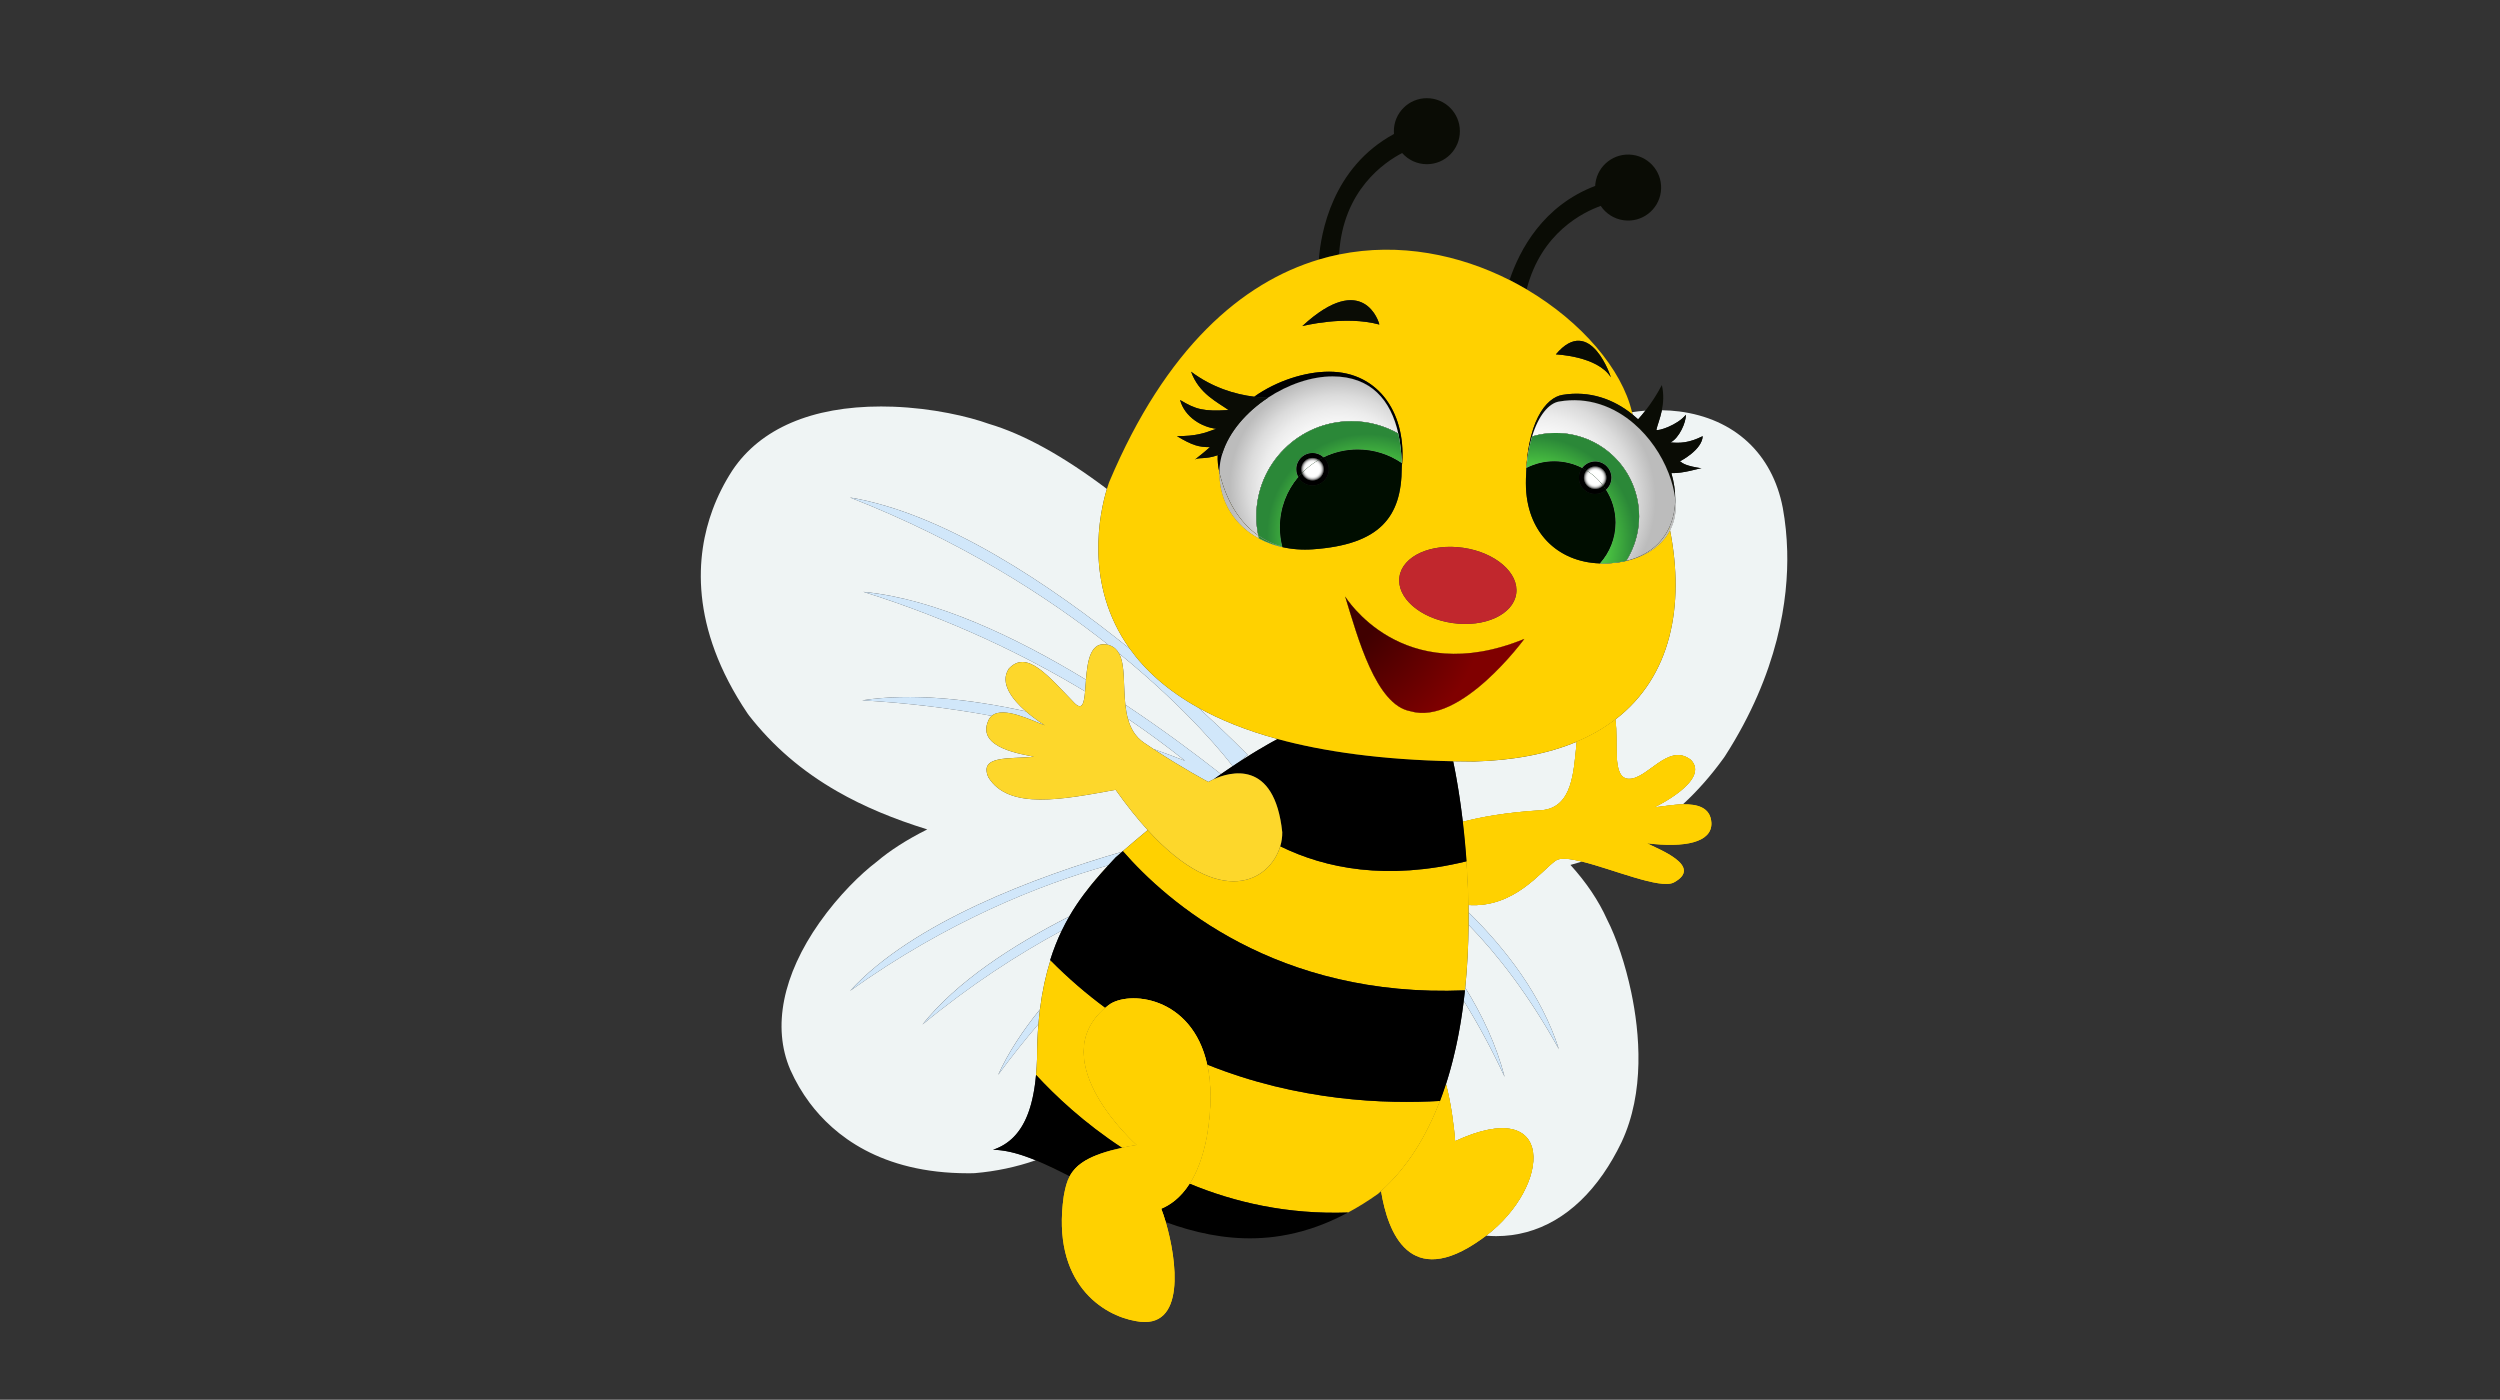 <svg version="1.1" id="Layer_1" xmlns="http://www.w3.org/2000/svg" xmlns:xlink="http://www.w3.org/1999/xlink" viewBox="0 0 768 430" enable-background="new 0 0 768 430" xml:space="preserve">
<rect x="0" y="0" width="768" height="430" fill="#333333" stroke="none"/>
<g>
	<path fill="#EFF4F4" d="M503.226,128.81c0.688-0.753,1.448-1.649,2.239-2.661c-1.383,0.106-2.757,0.267-4.106,0.477
		c0.056,0.236,0.114,0.472,0.163,0.707C502.106,127.805,502.675,128.298,503.226,128.81z"/>
	<path fill="#EFF4F4" d="M549.027,169.282c-0.119-4.497-0.571-8.939-1.344-13.203c-0.007-0.038-0.014-0.076-0.021-0.113
		c-3.206-16.598-14.812-27.378-31.844-29.576c-1.722-0.222-3.499-0.331-5.288-0.368c-0.539,2.633-1.434,4.722-1.694,6.029
		c0.475,0.474,6.519-1.449,9.059-4.635c0.115,2.221-2.018,7.15-4.713,8.497c2.896,0.242,5.584,0.213,9.898-1.931
		c-0.21,4.317-7.002,7.726-7.002,7.726c0.958,0.717,1.921,1.436,6.639,2.153c-0.891-0.015-5.411,1.598-9.268,1.479
		c0.791,2.714,1.2,5.414,1.181,7.956c0.435,3.622-0.173,6.848-1.595,9.596c4.543,23.151,0.397,44.944-16.807,58.151
		c1.096,6.857-1.205,17.726,3.915,18.205c5.795,0.484,12.313-11.348,19.314-5.793c6.037,6.277-11.105,14.485-11.105,14.485
		c1.618,0,5.164-0.77,8.636-0.847c4.479-4.116,8.66-8.851,12.604-14.325c0.104-0.144,0.203-0.29,0.299-0.439
		C546.407,206.634,549.414,183.861,549.027,169.282z"/>
	<path fill="#EFF4F4" d="M446.408,233.859c0.004,0.022,0.009,0.044,0.014,0.066c0.014,0.069,0.029,0.138,0.043,0.207
		c0.099,0.477,0.196,0.962,0.294,1.453c0.018,0.089,0.034,0.178,0.052,0.267c0.1,0.503,0.197,1.012,0.295,1.531
		c0.004,0.026,0.009,0.054,0.015,0.08c0.091,0.485,0.181,0.979,0.27,1.479c0.021,0.123,0.044,0.245,0.065,0.369
		c0.087,0.488,0.173,0.983,0.258,1.484c0.026,0.158,0.054,0.316,0.079,0.476c0.076,0.453,0.151,0.91,0.226,1.373
		c0.029,0.182,0.058,0.366,0.088,0.55c0.062,0.403,0.127,0.811,0.188,1.221c0.032,0.211,0.064,0.421,0.097,0.632
		c0.069,0.473,0.14,0.948,0.208,1.429c0.036,0.247,0.07,0.496,0.105,0.746c0.05,0.352,0.098,0.705,0.146,1.061
		c0.051,0.379,0.102,0.76,0.151,1.143c0.04,0.305,0.079,0.609,0.118,0.917c0.038,0.298,0.075,0.594,0.112,0.895
		c0.05,0.402,0.099,0.809,0.146,1.216c5.143-1.346,13.174-2.911,24.206-3.546c9.591-0.857,9.847-11.898,10.779-21.05
		c-8.476,3.566-18.91,5.724-31.543,6.082C450.643,233.932,448.507,233.903,446.408,233.859z"/>
	<path fill="#EFF4F4" d="M477.931,264.359c-4.507,3.156-12.65,14.581-26.816,13.658c0.013,0.752,0.022,1.506,0.028,2.263
		c11.356,11.16,22.445,25.453,27.762,42.053c-9.188-16.65-18.837-29.058-27.761-38.248c-0.051,6.37-0.367,12.865-1.021,19.32
		c5.227,8.448,9.586,17.682,12.117,27.447c-4.086-8.782-8.325-16.537-12.575-23.379c-0.011,0.082-0.021,0.166-0.032,0.249
		c-0.044,0.35-0.085,0.698-0.131,1.046c-0.058,0.437-0.119,0.871-0.181,1.305c-0.049,0.352-0.097,0.702-0.148,1.052
		c-0.062,0.433-0.13,0.865-0.196,1.297c-0.055,0.351-0.108,0.701-0.166,1.052c-0.069,0.431-0.141,0.859-0.213,1.288
		c-0.06,0.351-0.12,0.7-0.183,1.05c-0.075,0.428-0.151,0.854-0.231,1.281c-0.064,0.349-0.132,0.696-0.199,1.044
		c-0.082,0.426-0.164,0.851-0.249,1.273c-0.07,0.347-0.145,0.691-0.218,1.037c-0.089,0.422-0.176,0.845-0.268,1.266
		c-0.07,0.315-0.145,0.629-0.216,0.943c-0.181,0.793-0.368,1.583-0.562,2.37c-0.09,0.362-0.179,0.727-0.271,1.089
		c-0.1,0.391-0.204,0.778-0.309,1.167c-0.096,0.362-0.192,0.725-0.292,1.085c-0.106,0.386-0.217,0.77-0.326,1.152
		c-0.104,0.361-0.209,0.721-0.315,1.079c-0.113,0.38-0.228,0.759-0.344,1.135c-0.112,0.36-0.226,0.719-0.34,1.076
		c-0.024,0.076-0.048,0.153-0.072,0.229c1.536,5.599,2.519,13.391,2.824,17.515c31.081-14.364,29.55,13.753,9.522,29.04
		c1.028,0.084,2.052,0.141,3.062,0.141c12.83,0,24.196-6.597,32.871-19.077c2.036-2.929,3.928-6.198,5.623-9.718
		c0.017-0.033,0.032-0.066,0.048-0.099c7.209-15.396,5.589-33.535,2.96-46.042c-1.768-8.413-4.534-16.729-7.427-22.343
		c-2.572-5.746-6.329-11.337-11.247-16.756c1.196-0.321,2.378-0.665,3.549-1.026C482.268,263.755,479.283,263.412,477.931,264.359z"
		/>
	<path fill="#EFF4F4" d="M383.281,231.9l-2.422,2.033c0.082-0.053,0.16-0.104,0.241-0.155c0.036-0.022,0.071-0.046,0.107-0.069
		c1.119-0.722,2.203-1.406,3.253-2.055c0.025-0.015,0.05-0.031,0.076-0.047c0.328-0.202,0.652-0.4,0.976-0.598
		c0.059-0.034,0.116-0.07,0.174-0.105c0.325-0.196,0.647-0.392,0.965-0.581c0.003-0.002,0.005-0.002,0.008-0.004
		c1.023-0.612,2.012-1.188,2.967-1.728c0.022-0.014,0.045-0.026,0.068-0.04c0.297-0.168,0.59-0.332,0.881-0.495
		c0.043-0.023,0.086-0.048,0.13-0.072c0.599-0.333,1.188-0.656,1.758-0.962c-9.625-2.626-17.624-5.886-24.264-9.568
		C377.597,226.023,383.281,231.9,383.281,231.9z"/>
	<path fill="#EFF4F4" d="M343.748,200.715c1.958,3.551,1.307,9.858,1.958,15.785c11.361,7.532,21.482,15.089,29.384,21.307
		c0.014-0.01,0.027-0.02,0.042-0.028c0.608-0.421,1.208-0.833,1.799-1.234c0.59-0.4,1.171-0.792,1.744-1.173
		C377.153,233.353,365.732,218.612,343.748,200.715z"/>
	<path fill="#EFF4F4" d="M316.17,355.654c-0.647-0.242-1.289-0.471-1.923-0.681c-0.014-0.004-0.027-0.008-0.041-0.013
		c-0.209-0.068-0.418-0.136-0.626-0.201c-0.045-0.014-0.09-0.028-0.136-0.042c-0.175-0.055-0.35-0.108-0.524-0.16
		c-0.063-0.019-0.127-0.037-0.19-0.056c-0.156-0.045-0.311-0.09-0.466-0.134c-0.074-0.021-0.148-0.041-0.222-0.062
		c-0.144-0.038-0.287-0.078-0.43-0.115c-0.081-0.021-0.161-0.041-0.241-0.062c-0.136-0.035-0.272-0.068-0.407-0.103
		c-0.084-0.02-0.169-0.04-0.254-0.06c-0.13-0.031-0.26-0.06-0.39-0.09c-0.087-0.02-0.174-0.038-0.262-0.057
		c-0.126-0.027-0.251-0.054-0.377-0.079c-0.089-0.018-0.178-0.035-0.267-0.053c-0.124-0.023-0.248-0.047-0.373-0.069
		c-0.088-0.016-0.176-0.031-0.264-0.046c-0.124-0.021-0.247-0.041-0.371-0.061c-0.087-0.014-0.175-0.027-0.262-0.04
		c-0.123-0.019-0.246-0.036-0.368-0.052c-0.086-0.012-0.173-0.023-0.259-0.034c-0.124-0.016-0.247-0.028-0.37-0.041
		c-0.084-0.011-0.169-0.021-0.253-0.028c-0.127-0.012-0.253-0.022-0.38-0.033c-0.079-0.007-0.158-0.014-0.237-0.02
		c-0.138-0.011-0.276-0.018-0.413-0.025c-0.066-0.004-0.133-0.009-0.2-0.011c-0.203-0.01-0.405-0.017-0.607-0.021
		c0.298-0.099,0.59-0.206,0.876-0.319c0.093-0.037,0.184-0.076,0.275-0.114c0.19-0.08,0.38-0.16,0.565-0.245
		c0.105-0.048,0.208-0.1,0.312-0.149c0.166-0.081,0.331-0.163,0.493-0.249c0.106-0.057,0.211-0.114,0.315-0.172
		c0.156-0.088,0.309-0.177,0.46-0.268c0.102-0.062,0.202-0.123,0.302-0.186c0.151-0.098,0.299-0.196,0.446-0.297
		c0.093-0.064,0.187-0.127,0.277-0.191c0.158-0.113,0.311-0.231,0.463-0.35c0.075-0.058,0.151-0.113,0.225-0.173
		c0.221-0.179,0.438-0.362,0.648-0.552c0.031-0.029,0.062-0.06,0.093-0.088c0.179-0.163,0.354-0.331,0.525-0.503
		c0.075-0.075,0.147-0.155,0.222-0.231c0.124-0.13,0.247-0.26,0.366-0.394c0.081-0.09,0.159-0.183,0.238-0.273
		c0.108-0.127,0.216-0.254,0.32-0.384c0.08-0.099,0.157-0.198,0.235-0.299c0.1-0.129,0.198-0.261,0.294-0.393
		c0.076-0.104,0.151-0.209,0.226-0.314c0.095-0.136,0.188-0.275,0.279-0.414c0.07-0.106,0.14-0.212,0.209-0.32
		c0.095-0.15,0.187-0.305,0.278-0.459c0.06-0.102,0.122-0.201,0.18-0.304c0.139-0.243,0.274-0.49,0.406-0.741
		c0.053-0.103,0.103-0.206,0.154-0.31c0.088-0.174,0.175-0.349,0.259-0.526c0.06-0.127,0.116-0.257,0.174-0.384
		c0.068-0.152,0.137-0.305,0.203-0.459c0.059-0.139,0.116-0.278,0.173-0.419c0.061-0.148,0.12-0.298,0.179-0.449
		c0.057-0.146,0.111-0.294,0.166-0.441c0.055-0.149,0.109-0.301,0.162-0.452c0.053-0.152,0.105-0.305,0.157-0.459
		c0.05-0.152,0.099-0.306,0.147-0.46c0.05-0.156,0.1-0.313,0.147-0.473c0.046-0.155,0.09-0.313,0.135-0.471
		c0.045-0.161,0.093-0.32,0.137-0.484c0.045-0.168,0.087-0.339,0.13-0.508c0.079-0.312,0.155-0.627,0.228-0.944
		c0.034-0.151,0.07-0.301,0.103-0.454c0.04-0.185,0.078-0.372,0.116-0.56c0.031-0.151,0.062-0.302,0.091-0.453
		c0.037-0.191,0.072-0.384,0.107-0.577c0.027-0.151,0.055-0.302,0.081-0.453c0.034-0.197,0.066-0.396,0.099-0.595
		c0.024-0.15,0.047-0.302,0.07-0.454c0.031-0.203,0.062-0.406,0.091-0.611c0.02-0.147,0.04-0.295,0.059-0.442
		c0.028-0.214,0.057-0.428,0.084-0.643c0.016-0.126,0.029-0.254,0.044-0.381c0.067-0.576,0.129-1.158,0.183-1.748c0,0,0,0,0,0
		c0.148-1.625,0.25-3.3,0.31-5.014c0-3.767,0.149-7.296,0.426-10.611c-4.16,4.866-8.305,10.068-12.386,15.627
		c3.093-6.825,7.553-13.586,12.854-20.124c0.713-5.664,1.824-10.655,3.222-15.101c-0.024-0.024-0.048-0.048-0.072-0.072
		c1.034-3.3,2.233-6.29,3.554-9.036c-13.45,7.255-28.028,16.667-42.792,28.852c10.491-13.157,27.577-24.307,45.078-33.173
		c1.423-2.458,2.943-4.713,4.521-6.827c2.439-3.31,4.986-6.211,7.466-8.903c-20.775,5.873-49.348,17.121-79.321,38.576
		c19.362-21.128,57.405-35.139,83.589-42.75c0.014-0.012,0.027-0.023,0.042-0.035c0.059-0.051,0.119-0.104,0.177-0.154
		c0,0,0.001,0.001,0.001,0.001c2.634-2.273,5.179-4.426,7.635-6.459c-3.141-3.439-6.429-7.537-9.852-12.381
		c-15.935,2.896-32.848,6.387-39.113-3.863c-2.897-6.762,6.277-5.554,14.003-6.279c-2.656-0.723-17.867-2.413-14.003-11.105
		c0.258-0.62,0.618-1.1,1.05-1.473c-12.278-2.263-25.568-3.958-39.802-4.764c15.177-2.312,32.78-0.476,50.291,3.384
		c-4.035-3.518-8.189-8.622-5.262-13.082c5.553-6.036,12.072,2.173,20.281,10.623c2.307,2.219,2.853-0.064,3.172-3.668
		c-18.195-10.976-40.895-22.04-68.11-30.585c21.938,2.124,46.626,13.764,68.384,26.993c0.452-5.74,1.377-12.157,6.917-10.676
		c-19.071-15.074-45.426-32-79.452-45.311c29,4.834,61.72,26.896,86,46.492c-14.237-19.831-9.166-42.113-7.037-49.101
		c-13.468-10.144-25.58-16.836-36.246-19.993c-6.333-2.283-17.279-4.831-29.45-5.274c-1.229-0.045-2.465-0.068-3.671-0.068
		c-21.263,0-37.039,6.759-45.624,19.546c-0.029,0.043-0.058,0.087-0.086,0.131c-2.481,3.824-4.523,7.889-6.069,12.083
		c-5.067,13.743-7.31,35.758,10.785,62.591c0.129,0.192,0.266,0.38,0.408,0.562c7.376,9.449,16.227,17.069,27.059,23.295
		c8.265,4.75,17.47,8.54,27.709,11.718c-6.257,3.135-11.484,6.479-15.654,10.031c-4.594,3.487-11.5,10.128-17.463,18.603
		c-11.331,16.105-14.527,32.116-9.001,45.083c0.021,0.049,0.042,0.098,0.064,0.146c1.603,3.6,3.585,6.994,5.894,10.088
		c7.377,9.89,21.808,21.678,48.657,21.679c0.002,0,0.003,0,0.005,0c0.51,0,1.023-0.005,1.544-0.013
		c0.232-0.004,0.464-0.017,0.695-0.036c6.396-0.553,12.547-1.854,18.585-3.942c-0.636-0.261-1.266-0.508-1.891-0.744
		C316.253,355.687,316.211,355.67,316.17,355.654z"/>
	<path fill="#EFF4F4" d="M346.497,220.817c0.815,2.92,2.263,5.516,4.92,7.326c0.976,0.666,1.938,1.311,2.884,1.933
		c3.346,1.204,6.601,2.426,9.743,3.645C358.983,229.679,353.135,225.315,346.497,220.817z"/>
	<path fill="#D1E7FA" d="M478.904,322.333c-5.316-16.6-16.405-30.893-27.762-42.053c0.01,1.263,0.012,2.531,0.001,3.805
		C460.067,293.275,469.716,305.683,478.904,322.333z"/>
	<path fill="#D1E7FA" d="M449.921,305.299c-0.081,0.726-0.167,1.45-0.256,2.175c4.25,6.842,8.489,14.597,12.575,23.379
		c-2.531-9.766-6.891-18.999-12.117-27.447c-0.027,0.279-0.055,0.558-0.084,0.836C450.002,304.595,449.961,304.946,449.921,305.299z
		"/>
	<path fill="#D1E7FA" d="M343.748,200.715c21.984,17.897,33.405,32.638,34.926,34.656c0.006-0.005,0.013-0.01,0.02-0.014
		c0.021-0.015,0.043-0.029,0.065-0.043c0.361-0.241,0.717-0.476,1.072-0.709c0.075-0.05,0.151-0.099,0.227-0.147
		c0.268-0.176,0.537-0.353,0.801-0.524l2.422-2.033c0,0-5.684-5.877-15.083-14.446c-9.658-5.357-16.434-11.613-21.117-18.137
		c-24.28-19.596-57-41.658-86-46.492c34.026,13.311,60.381,30.236,79.452,45.311c0.086,0.023,0.171,0.043,0.261,0.07
		C342.162,198.661,343.098,199.536,343.748,200.715z"/>
	<path fill="#D1E7FA" d="M265.231,181.818c27.215,8.545,49.915,19.609,68.11,30.585c0.098-1.104,0.174-2.331,0.273-3.592
		C311.857,195.582,287.169,183.942,265.231,181.818z"/>
	<path fill="#D1E7FA" d="M320.996,222.832c0,0-2.89-1.726-5.844-4.302c-17.511-3.859-35.114-5.696-50.291-3.384
		c14.234,0.806,27.524,2.501,39.802,4.764C308.277,216.785,317.33,221.538,320.996,222.832z"/>
	<path fill="#D1E7FA" d="M346.497,220.817c6.638,4.498,12.486,8.861,17.547,12.903c-3.142-1.219-6.397-2.44-9.743-3.645
		c9.347,6.156,16.914,10.14,16.914,10.14s0.608-0.37,1.624-0.833c0.226-0.16,0.447-0.314,0.671-0.473
		c0.097-0.068,0.195-0.137,0.292-0.205c0.374-0.262,0.745-0.521,1.113-0.777c0.059-0.04,0.117-0.081,0.175-0.121
		c-7.902-6.218-18.022-13.774-29.384-21.307C345.869,217.979,346.111,219.435,346.497,220.817z"/>
	<path fill="#D1E7FA" d="M344.721,261.659c-26.184,7.611-64.227,21.622-83.589,42.75c29.973-21.455,58.545-32.703,79.321-38.576
		c0.765-0.83,1.524-1.643,2.272-2.439C343.397,262.807,344.061,262.23,344.721,261.659z"/>
	<path fill="#D1E7FA" d="M283.387,314.736c14.765-12.185,29.343-21.597,42.792-28.852c0.727-1.511,1.49-2.947,2.286-4.321
		C310.964,290.43,293.878,301.579,283.387,314.736z"/>
	<path fill="#D1E7FA" d="M306.622,330.218c4.081-5.559,8.226-10.761,12.386-15.627c0.129-1.545,0.285-3.044,0.468-4.497
		C314.174,316.632,309.714,323.393,306.622,330.218z"/>
	<path fill="#FFD100" d="M447.027,350.554c-0.306-4.124-1.288-11.916-2.824-17.515c-0.096,0.296-0.191,0.591-0.289,0.885
		c-0.12,0.362-0.244,0.721-0.367,1.08c-0.124,0.361-0.247,0.723-0.375,1.082c-0.136,0.38-0.276,0.756-0.416,1.134
		c-0.121,0.328-0.239,0.659-0.364,0.985c-0.004,0-0.009,0-0.013,0.001c-4.144,10.856-10.007,20.469-18.112,27.719
		c2.051,12.604,8.763,30.45,30.728,14.809c0.531-0.37,1.048-0.752,1.556-1.14C476.577,364.307,478.108,336.189,447.027,350.554z"/>
	<path fill="#FFD100" d="M447.027,350.554c-0.306-4.124-1.288-11.916-2.824-17.515c-0.096,0.296-0.191,0.591-0.289,0.885
		c-0.12,0.362-0.244,0.721-0.367,1.08c-0.124,0.361-0.247,0.723-0.375,1.082c-0.136,0.38-0.276,0.756-0.416,1.134
		c-0.121,0.328-0.239,0.659-0.364,0.985c-0.004,0-0.009,0-0.013,0.001c-4.144,10.856-10.007,20.469-18.112,27.719
		c2.051,12.604,8.763,30.45,30.728,14.809c0.531-0.37,1.048-0.752,1.556-1.14C476.577,364.307,478.108,336.189,447.027,350.554z"/>
	<path fill="#FFD100" d="M519.458,233.456c-7.001-5.555-13.52,6.277-19.314,5.793c-5.12-0.479-2.819-11.348-3.915-18.205
		c-3.426,2.63-7.368,4.92-11.864,6.812c-0.933,9.151-1.188,20.192-10.779,21.05c-11.032,0.635-19.063,2.2-24.206,3.546
		c0.006,0.05,0.012,0.1,0.018,0.15c0.039,0.328,0.076,0.658,0.114,0.988c0.029,0.258,0.058,0.516,0.086,0.774
		c0.06,0.542,0.118,1.087,0.176,1.636c0.024,0.233,0.048,0.465,0.071,0.698c0.059,0.582,0.116,1.166,0.172,1.756
		c0.021,0.229,0.044,0.459,0.064,0.689c0.035,0.377,0.067,0.754,0.102,1.135c0.02,0.223,0.038,0.447,0.058,0.671
		c0.051,0.607,0.1,1.217,0.147,1.83c0.02,0.239,0.037,0.48,0.056,0.721c0.026,0.362,0.054,0.727,0.08,1.091
		c-0.002,0-0.004,0.001-0.006,0.001c0.306,4.34,0.518,8.83,0.598,13.425c14.166,0.923,22.31-10.502,26.816-13.658
		c1.353-0.947,4.337-0.604,8.059,0.314c9.56,2.361,23.987,8.531,28.157,6.445c9.416-5.069-5.069-10.381-8.208-12.071
		c11.589,1.447,20.04-0.242,19.797-6.278c-0.267-4.808-4.449-5.771-8.747-5.675c-3.472,0.077-7.018,0.847-8.636,0.847
		C508.353,247.941,525.495,239.733,519.458,233.456z"/>
	<path fill="#FFD100" d="M519.458,233.456c-7.001-5.555-13.52,6.277-19.314,5.793c-5.12-0.479-2.819-11.348-3.915-18.205
		c-3.426,2.63-7.368,4.92-11.864,6.812c-0.933,9.151-1.188,20.192-10.779,21.05c-11.032,0.635-19.063,2.2-24.206,3.546
		c0.006,0.05,0.012,0.1,0.018,0.15c0.039,0.328,0.076,0.658,0.114,0.988c0.029,0.258,0.058,0.516,0.086,0.774
		c0.06,0.542,0.118,1.087,0.176,1.636c0.024,0.233,0.048,0.465,0.071,0.698c0.059,0.582,0.116,1.166,0.172,1.756
		c0.021,0.229,0.044,0.459,0.064,0.689c0.035,0.377,0.067,0.754,0.102,1.135c0.02,0.223,0.038,0.447,0.058,0.671
		c0.051,0.607,0.1,1.217,0.147,1.83c0.02,0.239,0.037,0.48,0.056,0.721c0.026,0.362,0.054,0.727,0.08,1.091
		c-0.002,0-0.004,0.001-0.006,0.001c0.306,4.34,0.518,8.83,0.598,13.425c14.166,0.923,22.31-10.502,26.816-13.658
		c1.353-0.947,4.337-0.604,8.059,0.314c9.56,2.361,23.987,8.531,28.157,6.445c9.416-5.069-5.069-10.381-8.208-12.071
		c11.589,1.447,20.04-0.242,19.797-6.278c-0.267-4.808-4.449-5.771-8.747-5.675c-3.472,0.077-7.018,0.847-8.636,0.847
		C508.353,247.941,525.495,239.733,519.458,233.456z"/>
	<path fill="#FFD100" d="M319.476,310.094c-0.183,1.453-0.339,2.952-0.468,4.497c-0.277,3.315-0.426,6.845-0.426,10.611
		c-0.061,1.714-0.162,3.389-0.31,5.014c5.933,6.433,14.791,14.792,26.395,22.384c1.406-0.3,2.928-0.579,4.578-0.839
		c0,0-28.967-25.698-9.691-42.163c-5.756-4.246-11.404-9.083-16.855-14.604C321.299,299.438,320.188,304.43,319.476,310.094z"/>
	<path fill="#FFD100" d="M325.9,359.992c0.883,0.439,1.776,0.893,2.678,1.355c0,0,0,0,0.001-0.002
		C327.676,360.882,326.785,360.433,325.9,359.992z"/>
	<path fill="#FFD100" d="M314.248,354.974c0.634,0.21,1.275,0.438,1.923,0.681C315.524,355.413,314.882,355.184,314.248,354.974z"/>
	<path fill="#FFD100" d="M318.186,356.446c2.483,1.017,5.05,2.22,7.703,3.54c-3.333-1.659-6.532-3.136-9.594-4.284
		C316.92,355.938,317.55,356.186,318.186,356.446z"/>
	<path fill="#FFD100" d="M380.058,234.458c0.35-0.23,0.698-0.456,1.042-0.68c-0.081,0.052-0.16,0.103-0.241,0.155
		C380.594,234.105,380.325,234.282,380.058,234.458z"/>
	<path fill="#FFD100" d="M449.633,307.723c0.011-0.083,0.021-0.167,0.032-0.249c0.089-0.725,0.175-1.449,0.256-2.175
		C449.831,306.108,449.734,306.916,449.633,307.723z"/>
	<path fill="#FFD100" d="M372.849,239.379c0.221-0.157,0.442-0.314,0.661-0.469c-0.224,0.158-0.445,0.312-0.671,0.473
		C372.842,239.382,372.846,239.38,372.849,239.379z"/>
	<path fill="#FFD100" d="M340.453,265.833c-2.48,2.692-5.027,5.594-7.466,8.903c3.12-4.177,6.467-7.799,9.738-11.343
		C341.978,264.19,341.218,265.003,340.453,265.833z"/>
	<path fill="#FFD100" d="M442.379,338.206c-16.472,0.987-43.479,0.133-71.533-11.173c1.279,5.8,1.439,13.062-0.114,22.071
		c-1.243,6.525-3.153,11.181-5.291,14.526c13.851,5.756,30.131,9.499,48.694,8.856c3.031-1.626,6.107-3.532,9.23-5.759
		c0.307-0.262,0.602-0.535,0.901-0.804C432.372,358.675,438.235,349.062,442.379,338.206z"/>
	<path fill="#FFD100" d="M358.119,375.437c0,0.002,0.001,0.003,0.001,0.006c8.689,3.179,17.978,5.277,27.855,4.939
		C376.097,380.72,366.809,378.614,358.119,375.437z"/>
	<path fill="#FFD100" d="M444.203,333.039c0.024-0.076,0.048-0.153,0.072-0.229c-0.119,0.372-0.238,0.745-0.361,1.114
		C444.012,333.63,444.107,333.335,444.203,333.039z"/>
	<path fill="#FFD100" d="M393.291,259.983c-3.153,10.487-18.155,19.731-40.714-4.972c-2.457,2.033-5.001,4.186-7.635,6.459
		c13.55,15.553,47.162,45.167,105.098,42.771c0.029-0.278,0.057-0.557,0.084-0.836c0.653-6.455,0.97-12.95,1.021-19.32
		c0.011-1.273,0.009-2.542-0.001-3.805c-0.006-0.757-0.016-1.511-0.028-2.263c-0.08-4.595-0.292-9.085-0.598-13.425
		C426.059,270.568,407.211,266.821,393.291,259.983z"/>
	<path fill="#FFD100" d="M344.763,261.624c-0.014,0.012-0.027,0.023-0.042,0.035c-0.661,0.571-1.324,1.147-1.996,1.734
		C343.411,262.795,344.089,262.206,344.763,261.624z"/>
	<path d="M331.064,358.241c0.033-0.029,0.067-0.059,0.101-0.088c0.093-0.079,0.187-0.16,0.285-0.24
		c0.516-0.429,1.094-0.84,1.74-1.233c0.12-0.074,0.241-0.147,0.366-0.221c0.045-0.025,0.089-0.052,0.134-0.078
		c2.502-1.439,6.007-2.727,10.976-3.781c-11.604-7.592-20.462-15.951-26.395-22.384c0,0,0,0,0,0
		c-0.054,0.59-0.116,1.172-0.183,1.748c-0.015,0.127-0.028,0.255-0.044,0.381c-0.027,0.215-0.056,0.429-0.084,0.643
		c-0.019,0.147-0.039,0.295-0.059,0.442c-0.029,0.205-0.06,0.408-0.091,0.611c-0.023,0.152-0.046,0.304-0.07,0.454
		c-0.032,0.198-0.065,0.397-0.099,0.595c-0.026,0.151-0.053,0.302-0.081,0.453c-0.035,0.193-0.07,0.386-0.107,0.577
		c-0.029,0.151-0.061,0.302-0.091,0.453c-0.038,0.188-0.076,0.375-0.116,0.56c-0.033,0.153-0.069,0.303-0.103,0.454
		c-0.073,0.317-0.149,0.633-0.228,0.944c-0.043,0.169-0.085,0.34-0.13,0.508c-0.044,0.164-0.091,0.323-0.137,0.484
		c-0.044,0.157-0.088,0.315-0.135,0.471c-0.048,0.159-0.098,0.316-0.147,0.473c-0.048,0.154-0.097,0.308-0.147,0.46
		c-0.051,0.154-0.104,0.307-0.157,0.459c-0.053,0.151-0.107,0.303-0.162,0.452c-0.055,0.147-0.109,0.295-0.166,0.441
		c-0.059,0.151-0.118,0.301-0.179,0.449c-0.057,0.141-0.114,0.28-0.173,0.419c-0.066,0.154-0.135,0.307-0.203,0.459
		c-0.058,0.127-0.114,0.257-0.174,0.384c-0.084,0.178-0.171,0.353-0.259,0.526c-0.051,0.104-0.101,0.207-0.154,0.31
		c-0.131,0.251-0.267,0.498-0.406,0.741c-0.058,0.103-0.12,0.202-0.18,0.304c-0.092,0.154-0.183,0.309-0.278,0.459
		c-0.069,0.108-0.139,0.214-0.209,0.32c-0.092,0.139-0.184,0.278-0.279,0.414c-0.074,0.105-0.15,0.21-0.226,0.314
		c-0.097,0.132-0.195,0.264-0.294,0.393c-0.078,0.101-0.156,0.2-0.235,0.299c-0.104,0.13-0.212,0.257-0.32,0.384
		c-0.079,0.091-0.157,0.184-0.238,0.273c-0.12,0.134-0.242,0.264-0.366,0.394c-0.074,0.076-0.146,0.156-0.222,0.231
		c-0.171,0.172-0.346,0.34-0.525,0.503c-0.031,0.028-0.062,0.059-0.093,0.088c-0.21,0.189-0.427,0.373-0.648,0.552
		c-0.073,0.06-0.15,0.115-0.225,0.173c-0.152,0.118-0.305,0.236-0.463,0.35c-0.09,0.064-0.184,0.127-0.277,0.191
		c-0.147,0.101-0.295,0.199-0.446,0.297c-0.1,0.062-0.2,0.124-0.302,0.186c-0.151,0.091-0.305,0.18-0.46,0.268
		c-0.104,0.058-0.209,0.115-0.315,0.172c-0.162,0.086-0.327,0.168-0.493,0.249c-0.104,0.05-0.207,0.102-0.312,0.149
		c-0.186,0.085-0.375,0.165-0.565,0.245c-0.092,0.038-0.182,0.077-0.275,0.114c-0.286,0.113-0.578,0.221-0.876,0.319
		c0.202,0.005,0.404,0.012,0.607,0.021c0.067,0.002,0.133,0.007,0.2,0.011c0.137,0.008,0.275,0.015,0.413,0.025
		c0.079,0.006,0.158,0.013,0.237,0.02c0.126,0.011,0.253,0.021,0.38,0.033c0.084,0.008,0.168,0.018,0.253,0.028
		c0.123,0.013,0.246,0.025,0.37,0.041c0.086,0.011,0.173,0.022,0.259,0.034c0.122,0.016,0.245,0.033,0.368,0.052
		c0.087,0.013,0.175,0.026,0.262,0.04c0.124,0.02,0.247,0.039,0.371,0.061c0.088,0.015,0.176,0.03,0.264,0.046
		c0.125,0.022,0.249,0.046,0.373,0.069c0.089,0.018,0.178,0.035,0.267,0.053c0.126,0.025,0.251,0.052,0.377,0.079
		c0.088,0.019,0.175,0.037,0.262,0.057c0.13,0.03,0.26,0.059,0.39,0.09c0.084,0.02,0.169,0.04,0.254,0.06
		c0.135,0.034,0.271,0.067,0.407,0.103c0.08,0.021,0.16,0.04,0.241,0.062c0.143,0.037,0.286,0.077,0.43,0.115
		c0.074,0.021,0.148,0.041,0.222,0.062c0.155,0.044,0.31,0.089,0.466,0.134c0.063,0.019,0.127,0.037,0.19,0.056
		c0.174,0.052,0.349,0.105,0.524,0.16c0.045,0.014,0.09,0.028,0.136,0.042c0.208,0.065,0.417,0.133,0.626,0.201
		c0.014,0.005,0.027,0.009,0.041,0.013c0.634,0.21,1.276,0.439,1.923,0.681c0.041,0.016,0.083,0.032,0.125,0.048
		c3.062,1.148,6.262,2.625,9.594,4.284c0.004,0.002,0.007,0.004,0.011,0.006c0.885,0.44,1.775,0.89,2.679,1.354
		C329.155,360.277,329.943,359.235,331.064,358.241z"/>
	<path d="M365.441,363.631c-2.845,4.453-6.093,6.583-8.712,7.687c0.44,1.115,0.919,2.521,1.39,4.119
		c8.69,3.178,17.979,5.283,27.856,4.945c1.255-0.043,2.517-0.119,3.79-0.244c0.037-0.004,0.074-0.007,0.11-0.011
		c0.559-0.056,1.119-0.12,1.681-0.192c0.052-0.007,0.104-0.014,0.155-0.021c0.566-0.074,1.135-0.156,1.705-0.247
		c0.019-0.003,0.037-0.007,0.056-0.01c2.975-0.48,5.999-1.201,9.073-2.194c0.052-0.017,0.104-0.032,0.154-0.049
		c0.55-0.179,1.102-0.369,1.654-0.565c0.107-0.038,0.214-0.076,0.32-0.114c0.535-0.193,1.072-0.396,1.611-0.606
		c0.114-0.045,0.229-0.091,0.344-0.137c0.545-0.217,1.092-0.44,1.64-0.675c0.084-0.036,0.169-0.074,0.253-0.11
		c0.823-0.355,1.65-0.739,2.48-1.136c0.197-0.094,0.395-0.189,0.592-0.285c0.834-0.408,1.671-0.831,2.513-1.282
		c0.01-0.006,0.021-0.01,0.03-0.016c-0.001,0-0.002,0-0.002,0C395.572,373.13,379.292,369.387,365.441,363.631z"/>
	<path d="M450.039,304.241c-57.936,2.396-91.548-27.218-105.098-42.771c0,0-0.001-0.001-0.001-0.001
		c-0.059,0.051-0.119,0.104-0.177,0.154c-0.674,0.582-1.352,1.171-2.038,1.77c-3.271,3.544-6.619,7.166-9.738,11.343
		c-1.579,2.114-3.099,4.369-4.521,6.827c-0.795,1.374-1.559,2.811-2.286,4.321c-1.321,2.746-2.52,5.736-3.554,9.036
		c0.024,0.024,0.048,0.048,0.072,0.072c5.451,5.521,11.099,10.358,16.855,14.604c0.32-0.273,0.653-0.545,0.999-0.813
		c5.88-4.552,25.61-2.991,30.294,18.249c28.054,11.306,55.062,12.16,71.533,11.173c0.004-0.001,0.009-0.001,0.013-0.001
		c0.125-0.326,0.243-0.657,0.364-0.985c0.14-0.378,0.28-0.754,0.416-1.134c0.128-0.359,0.251-0.721,0.375-1.082
		c0.123-0.359,0.247-0.718,0.367-1.08c0.123-0.369,0.242-0.742,0.361-1.114c0.114-0.357,0.228-0.716,0.34-1.076
		c0.116-0.376,0.23-0.755,0.344-1.135c0.106-0.358,0.211-0.718,0.315-1.079c0.109-0.383,0.22-0.767,0.326-1.152
		c0.1-0.36,0.196-0.723,0.292-1.085c0.104-0.389,0.209-0.776,0.309-1.167c0.093-0.362,0.182-0.727,0.271-1.089
		c0.193-0.787,0.381-1.577,0.562-2.37c0.071-0.314,0.146-0.628,0.216-0.943c0.092-0.421,0.179-0.844,0.268-1.266
		c0.073-0.346,0.147-0.69,0.218-1.037c0.085-0.423,0.167-0.848,0.249-1.273c0.067-0.348,0.135-0.695,0.199-1.044
		c0.08-0.427,0.156-0.854,0.231-1.281c0.062-0.35,0.123-0.699,0.183-1.05c0.072-0.429,0.144-0.857,0.213-1.288
		c0.058-0.351,0.111-0.701,0.166-1.052c0.066-0.432,0.134-0.864,0.196-1.297c0.052-0.35,0.1-0.7,0.148-1.052
		c0.062-0.434,0.123-0.868,0.181-1.305c0.046-0.348,0.087-0.696,0.131-1.046c0.102-0.807,0.198-1.614,0.288-2.424
		C449.961,304.946,450.002,304.595,450.039,304.241z"/>
	<path d="M449.12,250.342c-0.039-0.308-0.078-0.612-0.118-0.917c-0.05-0.383-0.101-0.764-0.151-1.143
		c-0.049-0.355-0.097-0.709-0.146-1.061c-0.035-0.25-0.069-0.499-0.105-0.746c-0.068-0.48-0.139-0.956-0.208-1.429
		c-0.032-0.211-0.064-0.421-0.097-0.632c-0.062-0.41-0.126-0.817-0.188-1.221c-0.03-0.184-0.059-0.368-0.088-0.55
		c-0.074-0.463-0.149-0.92-0.226-1.373c-0.025-0.159-0.053-0.317-0.079-0.476c-0.085-0.501-0.171-0.996-0.258-1.484
		c-0.021-0.124-0.044-0.246-0.065-0.369c-0.089-0.499-0.179-0.993-0.27-1.479c-0.006-0.026-0.011-0.054-0.015-0.08
		c-0.098-0.52-0.195-1.028-0.295-1.531c-0.018-0.089-0.034-0.178-0.052-0.267c-0.098-0.491-0.195-0.977-0.294-1.453
		c-0.014-0.069-0.029-0.138-0.043-0.207c-0.005-0.022-0.01-0.044-0.014-0.066c-22.052-0.468-39.76-2.966-53.944-6.836
		c-0.572,0.307-1.159,0.627-1.76,0.961c-0.044,0.024-0.087,0.049-0.13,0.072c-0.291,0.163-0.584,0.327-0.881,0.495
		c-0.023,0.014-0.046,0.026-0.068,0.04c-0.955,0.54-1.943,1.115-2.967,1.728c-0.003,0.002-0.005,0.002-0.008,0.004
		c-0.317,0.189-0.64,0.385-0.965,0.581c-0.058,0.035-0.115,0.071-0.174,0.105c-0.323,0.197-0.647,0.396-0.976,0.598
		c-0.025,0.016-0.051,0.032-0.076,0.047c-1.05,0.648-2.135,1.333-3.253,2.055c-0.036,0.023-0.071,0.047-0.107,0.069
		c-0.344,0.224-0.692,0.449-1.042,0.68c-0.076,0.049-0.151,0.098-0.227,0.147c-0.354,0.233-0.711,0.468-1.072,0.709
		c-0.021,0.014-0.043,0.028-0.065,0.043c-0.007,0.004-0.014,0.009-0.02,0.014c-0.573,0.381-1.154,0.772-1.744,1.173
		c-0.591,0.401-1.191,0.813-1.799,1.234c-0.014,0.009-0.027,0.019-0.042,0.028c-0.058,0.04-0.117,0.081-0.175,0.121
		c-0.368,0.256-0.74,0.516-1.113,0.777c-0.097,0.068-0.194,0.137-0.292,0.205c-0.218,0.154-0.439,0.312-0.661,0.469
		c4.799-2.182,18.672-6.402,21.061,16.288c0.026,1.405-0.185,2.873-0.619,4.316c13.92,6.838,32.768,10.585,57.226,4.609
		c0.002,0,0.004-0.001,0.006-0.001c-0.026-0.364-0.054-0.729-0.08-1.091c-0.019-0.24-0.036-0.481-0.056-0.721
		c-0.048-0.613-0.097-1.223-0.147-1.83c-0.02-0.224-0.038-0.448-0.058-0.671c-0.034-0.381-0.066-0.758-0.102-1.135
		c-0.021-0.23-0.043-0.46-0.064-0.689c-0.056-0.59-0.113-1.174-0.172-1.756c-0.023-0.233-0.047-0.465-0.071-0.698
		c-0.058-0.549-0.116-1.094-0.176-1.636c-0.028-0.259-0.057-0.517-0.086-0.774c-0.038-0.33-0.075-0.66-0.114-0.988
		c-0.006-0.051-0.012-0.101-0.018-0.15c-0.048-0.407-0.097-0.813-0.146-1.216C449.195,250.936,449.158,250.64,449.12,250.342z"/>
	<path fill="#FDD72B" d="M393.291,259.983c0.435-1.443,0.646-2.911,0.619-4.316c-2.389-22.69-16.262-18.47-21.061-16.288
		c-0.003,0.001-0.007,0.003-0.01,0.004c-1.016,0.463-1.624,0.833-1.624,0.833s-7.567-3.983-16.914-10.14
		c-0.945-0.622-1.908-1.267-2.884-1.933c-2.657-1.811-4.105-4.406-4.92-7.326c-0.386-1.383-0.628-2.839-0.791-4.317
		c-0.651-5.927,0-12.234-1.958-15.785c-0.65-1.179-1.586-2.054-2.955-2.51c-0.089-0.026-0.174-0.046-0.261-0.07
		c-5.541-1.481-6.466,4.936-6.917,10.676c-0.099,1.261-0.176,2.487-0.273,3.592c-0.319,3.604-0.865,5.887-3.172,3.668
		c-8.209-8.45-14.728-16.659-20.281-10.623c-2.927,4.46,1.228,9.564,5.262,13.082c2.954,2.576,5.844,4.302,5.844,4.302
		c-3.666-1.294-12.718-6.047-16.333-2.922c-0.432,0.373-0.792,0.853-1.05,1.473c-3.863,8.692,11.348,10.383,14.003,11.105
		c-7.726,0.726-16.9-0.482-14.003,6.279c6.265,10.25,23.178,6.759,39.113,3.863c3.423,4.844,6.71,8.941,9.852,12.381
		C375.136,279.715,390.138,270.471,393.291,259.983z"/>
	<path fill="#FFD100" d="M333.189,356.68c-0.646,0.394-1.224,0.805-1.74,1.233C331.962,357.492,332.539,357.08,333.189,356.68z"/>
	<path fill="#FFD100" d="M328.579,361.348c-0.92,1.712-1.3,3.493-1.631,5.258c0.383-1.966,0.868-3.696,1.678-5.233
		C328.61,361.364,328.595,361.356,328.579,361.348z"/>
	<path d="M344.734,352.644c-0.022-0.016-0.045-0.029-0.068-0.044c-4.969,1.055-8.474,2.342-10.976,3.781
		C336.225,354.945,339.754,353.731,344.734,352.644z"/>
	<path fill="#FFD100" d="M344.734,352.644c-0.022-0.016-0.045-0.029-0.068-0.044c-4.969,1.055-8.474,2.342-10.976,3.781
		C336.225,354.945,339.754,353.731,344.734,352.644z"/>
	<path d="M328.58,361.346c0.016,0.009,0.031,0.018,0.047,0.025c0.602-1.144,1.384-2.18,2.438-3.13
		C329.943,359.235,329.155,360.277,328.58,361.346z"/>
	<path fill="#FFD100" d="M328.58,361.346c0.016,0.009,0.031,0.018,0.047,0.025c0.602-1.144,1.384-2.18,2.438-3.13
		C329.943,359.235,329.155,360.277,328.58,361.346z"/>
	<path fill="#FFD100" d="M356.729,371.317c2.619-1.104,5.867-3.233,8.712-7.687c2.138-3.346,4.048-8.001,5.291-14.526
		c1.553-9.01,1.393-16.271,0.114-22.071c-4.684-21.24-24.414-22.801-30.294-18.249c-0.346,0.269-0.679,0.54-0.999,0.813
		c-19.276,16.465,9.691,42.163,9.691,42.163c-1.65,0.26-3.172,0.539-4.578,0.839c0.023,0.015,0.045,0.028,0.068,0.044
		c-4.979,1.088-8.509,2.302-11.044,3.737c-0.045,0.026-0.089,0.053-0.134,0.078c-0.125,0.073-0.247,0.146-0.366,0.221
		c-0.65,0.4-1.227,0.812-1.74,1.233c-0.098,0.08-0.192,0.161-0.285,0.24c-0.033,0.029-0.068,0.059-0.101,0.088
		c-1.054,0.95-1.836,1.986-2.438,3.13c-0.016-0.008-0.031-0.017-0.047-0.025c0,0.002,0,0.002-0.001,0.002
		c0.016,0.009,0.031,0.017,0.047,0.024c-0.81,1.537-1.294,3.268-1.678,5.233c-0.053,0.283-0.105,0.566-0.158,0.849
		c-3.863,26.8,12.072,36.698,22.212,38.39c15.48,2.969,12.521-18.837,9.117-30.401c0-0.003-0.001-0.004-0.001-0.006
		C357.647,373.838,357.168,372.433,356.729,371.317z"/>
	<path fill="#FFD100" d="M356.729,371.317c2.619-1.104,5.867-3.233,8.712-7.687c2.138-3.346,4.048-8.001,5.291-14.526
		c1.553-9.01,1.393-16.271,0.114-22.071c-4.684-21.24-24.414-22.801-30.294-18.249c-0.346,0.269-0.679,0.54-0.999,0.813
		c-19.276,16.465,9.691,42.163,9.691,42.163c-1.65,0.26-3.172,0.539-4.578,0.839c0.023,0.015,0.045,0.028,0.068,0.044
		c-4.979,1.088-8.509,2.302-11.044,3.737c-0.045,0.026-0.089,0.053-0.134,0.078c-0.125,0.073-0.247,0.146-0.366,0.221
		c-0.65,0.4-1.227,0.812-1.74,1.233c-0.098,0.08-0.192,0.161-0.285,0.24c-0.033,0.029-0.068,0.059-0.101,0.088
		c-1.054,0.95-1.836,1.986-2.438,3.13c-0.016-0.008-0.031-0.017-0.047-0.025c0,0.002,0,0.002-0.001,0.002
		c0.016,0.009,0.031,0.017,0.047,0.024c-0.81,1.537-1.294,3.268-1.678,5.233c-0.053,0.283-0.105,0.566-0.158,0.849
		c-3.863,26.8,12.072,36.698,22.212,38.39c15.48,2.969,12.521-18.837,9.117-30.401c0-0.003-0.001-0.004-0.001-0.006
		C357.647,373.838,357.168,372.433,356.729,371.317z"/>
	<path fill="#0A0C05" d="M430.744,47.014c1.854,2.097,4.566,3.43,7.591,3.43c5.601,0,10.141-4.54,10.141-10.14
		c0-5.603-4.54-10.141-10.141-10.141s-10.141,4.538-10.141,10.141c0,0.291,0.017,0.575,0.041,0.85
		c-19.013,10.329-22.47,30.433-23.091,38.582c2.075-0.62,4.153-1.14,6.228-1.563C412.498,58.305,425.513,49.719,430.744,47.014z"/>
	<path fill="#0A0C05" d="M491.745,63.258c1.558,2.326,4.068,4.007,7.067,4.41c5.55,0.746,10.653-3.148,11.399-8.698
		c0.748-5.552-3.147-10.655-8.698-11.401c-5.55-0.747-10.655,3.146-11.4,8.698c-0.039,0.288-0.062,0.572-0.073,0.849
		c-16.021,6.104-23.181,19.592-26.31,28.907c1.795,0.907,3.548,1.867,5.254,2.873C473.449,71.391,486.459,65.149,491.745,63.258z"/>
	<path fill="#FFD100" d="M347.081,199.317c4.684,6.524,11.459,12.78,21.117,18.137c6.64,3.683,14.639,6.942,24.264,9.568
		c-0.57,0.306-1.159,0.629-1.758,0.962c0.601-0.334,1.188-0.654,1.76-0.961c14.185,3.87,31.893,6.368,53.944,6.836
		c2.099,0.044,4.234,0.072,6.413,0.079c12.633-0.358,23.067-2.516,31.543-6.082c4.496-1.893,8.438-4.183,11.864-6.812
		c17.204-13.208,21.35-35,16.807-58.151c-2.442,4.722-7.304,8.021-13.502,9.432c-0.001,0-0.001,0-0.001,0.001
		c-0.011,0.003-0.021,0.005-0.031,0.007c-0.284,0.065-0.572,0.125-0.862,0.182c-0.148,0.029-0.298,0.055-0.447,0.081
		c-0.202,0.037-0.405,0.071-0.609,0.104c-0.145,0.023-0.29,0.045-0.436,0.065c-0.259,0.038-0.519,0.071-0.781,0.102
		c-0.09,0.011-0.179,0.023-0.269,0.033c-0.349,0.038-0.7,0.069-1.054,0.096c-0.045,0.004-0.09,0.009-0.136,0.012
		c-0.068,0.004-0.139,0.006-0.207,0.011c-0.135,0.009-0.271,0.015-0.406,0.022c-0.135,0.007-0.269,0.016-0.404,0.022
		c-0.025,0.001-0.052,0.002-0.077,0.003c-0.088,0.004-0.176,0.008-0.265,0.011c-0.374,0.012-0.751,0.02-1.131,0.02
		c-0.314,0-0.619-0.026-0.929-0.037c-0.005,0.005-0.009,0.011-0.014,0.017c-0.408-0.014-0.812-0.036-1.214-0.065
		c-0.003-0.001-0.005-0.001-0.007-0.001c-0.393-0.03-0.782-0.068-1.168-0.115c-0.013-0.001-0.027-0.003-0.04-0.004
		c-0.375-0.046-0.747-0.1-1.116-0.161c-0.022-0.003-0.046-0.007-0.069-0.01c-0.358-0.061-0.713-0.128-1.063-0.203
		c-0.033-0.006-0.065-0.013-0.099-0.021c-0.342-0.073-0.679-0.155-1.014-0.242c-0.041-0.01-0.083-0.021-0.123-0.032
		c-0.326-0.086-0.647-0.18-0.967-0.279c-0.048-0.015-0.097-0.029-0.145-0.045c-0.31-0.098-0.616-0.203-0.919-0.312
		c-0.055-0.021-0.11-0.04-0.165-0.061c-0.294-0.11-0.584-0.225-0.871-0.345c-0.062-0.026-0.125-0.052-0.187-0.079
		c-0.277-0.119-0.552-0.244-0.822-0.374c-0.068-0.033-0.137-0.065-0.204-0.099c-0.263-0.128-0.521-0.262-0.777-0.401
		c-0.073-0.04-0.146-0.08-0.219-0.12c-0.247-0.137-0.49-0.279-0.73-0.425c-0.079-0.047-0.155-0.096-0.233-0.144
		c-0.232-0.145-0.461-0.294-0.688-0.447c-0.081-0.056-0.162-0.111-0.242-0.168c-0.218-0.152-0.433-0.308-0.645-0.468
		c-0.084-0.064-0.168-0.129-0.251-0.195c-0.203-0.159-0.404-0.321-0.602-0.486c-0.087-0.074-0.172-0.148-0.258-0.223
		c-0.189-0.165-0.377-0.332-0.561-0.503c-0.088-0.083-0.175-0.167-0.262-0.251c-0.177-0.17-0.35-0.341-0.521-0.518
		c-0.089-0.092-0.176-0.187-0.264-0.282c-0.162-0.174-0.323-0.35-0.479-0.53c-0.09-0.103-0.177-0.208-0.264-0.312
		c-0.149-0.179-0.298-0.359-0.442-0.543c-0.089-0.113-0.174-0.229-0.261-0.344c-0.137-0.183-0.273-0.366-0.404-0.554
		c-0.087-0.124-0.171-0.25-0.255-0.376c-0.125-0.186-0.25-0.372-0.369-0.563c-0.085-0.134-0.166-0.271-0.247-0.409
		c-0.113-0.189-0.227-0.377-0.335-0.572c-0.081-0.146-0.158-0.294-0.237-0.442c-0.102-0.191-0.203-0.382-0.3-0.577
		c-0.078-0.158-0.151-0.319-0.226-0.479c-0.091-0.193-0.182-0.386-0.267-0.582c-0.074-0.169-0.142-0.342-0.211-0.513
		c-0.08-0.195-0.16-0.389-0.236-0.588c-0.066-0.18-0.129-0.365-0.193-0.547c-0.068-0.197-0.139-0.392-0.204-0.591
		c-0.062-0.192-0.117-0.39-0.175-0.585c-0.059-0.197-0.12-0.392-0.174-0.593c-0.056-0.205-0.104-0.415-0.156-0.623
		c-0.048-0.197-0.099-0.392-0.143-0.591c-0.048-0.219-0.09-0.442-0.133-0.665c-0.038-0.196-0.08-0.389-0.115-0.588
		c-0.041-0.234-0.073-0.474-0.108-0.711c-0.028-0.192-0.061-0.382-0.086-0.576c-0.032-0.255-0.057-0.516-0.083-0.776
		c-0.019-0.183-0.042-0.363-0.057-0.548c-0.024-0.292-0.04-0.59-0.057-0.887c-0.01-0.157-0.022-0.312-0.029-0.471
		c-0.02-0.458-0.028-0.922-0.028-1.392c0-19.045,6.254-26.332,11.228-27.159c8.33-1.385,15.733,1.318,21.537,6.021
		c-0.049-0.234-0.107-0.471-0.163-0.707c-3.048-13.072-15.368-27.703-32.374-37.729c-1.706-1.006-3.459-1.965-5.254-2.873
		c-15.326-7.741-33.741-11.647-52.358-7.851c-2.074,0.423-4.152,0.943-6.228,1.563c-23.608,7.05-47.02,27.167-64.351,68.25
		c0,0-0.315,0.804-0.749,2.23C337.916,157.204,332.844,179.486,347.081,199.317z M494.832,115.874
		c-4.105-6.519-16.869-7.005-16.869-7.005C488.617,96.198,495.073,116.357,494.832,115.874z M433.264,218.485
		c-10.621-1.931-16.176-22.694-20.038-35.25c0,0,17.384,28.49,55.048,13.038C468.273,196.273,448.717,223.073,433.264,218.485z
		 M449.508,168.282c9.906,1.44,17.201,7.743,16.271,14.138c-0.93,6.394-9.725,10.41-19.63,8.97
		c-9.908-1.44-17.172-7.792-16.242-14.185C430.837,170.809,439.6,166.841,449.508,168.282z M423.728,99.698
		c-10.623-2.897-23.661,0.483-23.661,0.483C418.898,82.797,423.728,99.216,423.728,99.698z M362.523,122.875
		c4.828,2.897,7.163,3.572,14.889,3.089c-3.38-2.415-9.094-5.021-11.509-11.78c6.542,4.906,13.513,6.954,19.382,7.688
		c6.85-4.867,15.666-7.688,22.99-7.688c15.602,0,24.146,13.521,22.334,29.456c0,15.201-6.76,23.661-27.283,25.109
		c-0.396,0.028-0.79,0.048-1.182,0.063c-0.055,0.001-0.107,0.002-0.162,0.004c-0.071,0.002-0.144,0.003-0.215,0.004
		c-0.021,0-0.043,0.001-0.064,0.001c-0.037,0-0.073,0.001-0.11,0.002c-0.21,0.004-0.42,0.01-0.629,0.01
		c-0.099,0-0.196-0.002-0.294-0.003c-0.151,0-0.302-0.003-0.452-0.005c-0.145-0.003-0.29-0.006-0.434-0.011
		c-0.104-0.003-0.21-0.01-0.314-0.015c-0.041-0.001-0.083-0.003-0.125-0.006c-0.146-0.007-0.292-0.011-0.437-0.02
		c-0.1-0.006-0.199-0.014-0.298-0.021c-0.089-0.006-0.177-0.014-0.265-0.021c-0.214-0.017-0.428-0.031-0.64-0.052
		c-0.105-0.01-0.211-0.023-0.316-0.035c-0.047-0.004-0.094-0.012-0.141-0.017c-0.015-0.002-0.029-0.004-0.044-0.006
		c-0.239-0.027-0.479-0.055-0.716-0.087c-0.087-0.012-0.173-0.026-0.259-0.039c-0.042-0.006-0.083-0.013-0.124-0.019
		c-0.084-0.013-0.168-0.024-0.251-0.038c-0.185-0.029-0.367-0.06-0.551-0.092c-0.045-0.008-0.09-0.017-0.135-0.025
		c-0.035-0.006-0.068-0.013-0.104-0.019c-0.15-0.027-0.301-0.054-0.45-0.084c-0.138-0.028-0.274-0.059-0.412-0.088
		c-0.042-0.009-0.084-0.019-0.126-0.028c-0.035-0.008-0.072-0.014-0.107-0.022c0,0,0-0.001,0-0.002
		c-0.047-0.011-0.092-0.026-0.139-0.037c-0.764-0.174-1.516-0.371-2.25-0.601c-0.062-0.019-0.123-0.038-0.185-0.057
		c-0.291-0.094-0.579-0.191-0.866-0.294c-0.049-0.018-0.097-0.035-0.146-0.053c-1.259-0.457-2.465-0.996-3.612-1.616
		c-0.01-0.004-0.019-0.009-0.027-0.014c0-0.001,0-0.001,0-0.001c-7.294-3.947-12.151-11.089-12.151-20.316
		c-0.427-1.803-0.586-3.552-0.518-5.243c-3.868,1.372-5.977,0.529-7.047,1.379c2.737-2.173,2.737-2.173,4.667-3.862
		c-3.379,0-5.311-0.483-10.141-3.38c5.795,0,8.209-0.814,12.071-2.263C369.282,131.237,363.971,128.188,362.523,122.875z"/>
	<path fill="#FFD100" d="M413.226,183.235c3.862,12.556,9.417,33.319,20.038,35.25c15.453,4.588,35.01-22.212,35.01-22.212
		C430.609,211.726,413.226,183.235,413.226,183.235z"/>
	<radialGradient id="SVGID_1_" cx="409.996" cy="185.205" r="57.162" gradientUnits="userSpaceOnUse">
		<stop  offset="0.248" style="stop-color:#400000"/>
		<stop  offset="0.812" style="stop-color:#800000"/>
	</radialGradient>
	<path fill="url(#SVGID_1_)" d="M413.226,183.235c3.862,12.556,9.417,33.319,20.038,35.25c15.453,4.588,35.01-22.212,35.01-22.212
		C430.609,211.726,413.226,183.235,413.226,183.235z"/>
	<path d="M409.362,115.633c11.833,0,17.935,7.369,20.194,17.561c0.003,0.011,0.005,0.022,0.007,0.033
		c0.355,1.612,0.618,3.292,0.788,5.027c0.002,0.011,0.002,0.021,0.003,0.031c0.042,0.423,0.079,0.849,0.11,1.279
		c0.005,0.064,0.008,0.13,0.012,0.195c0.026,0.377,0.05,0.756,0.068,1.138c0.008,0.167,0.012,0.334,0.018,0.501
		c0.012,0.285,0.023,0.568,0.03,0.856c0.011,0.459,0.017,0.922,0.017,1.386c1.812-15.935-6.732-29.456-22.334-29.456
		c-7.324,0-16.141,2.821-22.99,7.688c1.479,0.185,2.888,0.287,4.201,0.329C395.616,118.152,402.804,115.633,409.362,115.633z"/>
	<path d="M374.077,139.846c-0.068,1.691,0.091,3.439,0.518,5.243c0-1.965,0.323-3.913,0.914-5.817
		C375.004,139.5,374.531,139.685,374.077,139.846z"/>
	<path fill="#FFD100" d="M394.616,168.217c0.149,0.03,0.3,0.057,0.45,0.084c-0.026-0.005-0.053-0.01-0.079-0.015
		C394.864,168.263,394.739,168.242,394.616,168.217z"/>
	<radialGradient id="SVGID_2_" cx="410.928" cy="149.018" r="35.277" gradientUnits="userSpaceOnUse">
		<stop  offset="0.376" style="stop-color:#FFFFFF"/>
		<stop  offset="0.506" style="stop-color:#FAFAFA"/>
		<stop  offset="0.66" style="stop-color:#ECECEC"/>
		<stop  offset="0.782" style="stop-color:#DBDBDB"/>
		<stop  offset="0.939" style="stop-color:#BCBCBC"/>
	</radialGradient>
	<path fill="url(#SVGID_2_)" d="M394.616,168.217c0.149,0.03,0.3,0.057,0.45,0.084c-0.026-0.005-0.053-0.01-0.079-0.015
		C394.864,168.263,394.739,168.242,394.616,168.217z"/>
	<path fill="#FFD100" d="M374.595,145.089c0,9.227,4.857,16.369,12.151,20.316c-0.07-0.292-0.135-0.587-0.196-0.882
		C380.597,160.381,376.594,153.521,374.595,145.089z"/>
	<radialGradient id="SVGID_3_" cx="410.928" cy="148.984" r="35.315" gradientUnits="userSpaceOnUse">
		<stop  offset="0.376" style="stop-color:#FFFFFF"/>
		<stop  offset="0.506" style="stop-color:#FAFAFA"/>
		<stop  offset="0.66" style="stop-color:#ECECEC"/>
		<stop  offset="0.782" style="stop-color:#DBDBDB"/>
		<stop  offset="0.939" style="stop-color:#BCBCBC"/>
	</radialGradient>
	<path fill="url(#SVGID_3_)" d="M374.595,145.089c0,9.227,4.857,16.369,12.151,20.316c-0.07-0.292-0.135-0.587-0.196-0.882
		C380.597,160.381,376.594,153.521,374.595,145.089z"/>
	<path fill="#FFD100" d="M390.386,167.035c-1.258-0.457-2.465-0.996-3.612-1.616C387.921,166.039,389.127,166.579,390.386,167.035z"
		/>
	<radialGradient id="SVGID_4_" cx="410.928" cy="148.978" r="35.32" gradientUnits="userSpaceOnUse">
		<stop  offset="0.376" style="stop-color:#FFFFFF"/>
		<stop  offset="0.506" style="stop-color:#FAFAFA"/>
		<stop  offset="0.66" style="stop-color:#ECECEC"/>
		<stop  offset="0.782" style="stop-color:#DBDBDB"/>
		<stop  offset="0.939" style="stop-color:#BCBCBC"/>
	</radialGradient>
	<path fill="url(#SVGID_4_)" d="M390.386,167.035c-1.258-0.457-2.465-0.996-3.612-1.616
		C387.921,166.039,389.127,166.579,390.386,167.035z"/>
	<path fill="#FFD100" d="M396.23,168.494c0.086,0.013,0.172,0.027,0.259,0.039c-0.064-0.009-0.129-0.02-0.193-0.029
		C396.274,168.5,396.252,168.497,396.23,168.494z"/>
	<radialGradient id="SVGID_5_" cx="410.933" cy="148.923" r="35.39" gradientUnits="userSpaceOnUse">
		<stop  offset="0.376" style="stop-color:#FFFFFF"/>
		<stop  offset="0.506" style="stop-color:#FAFAFA"/>
		<stop  offset="0.66" style="stop-color:#ECECEC"/>
		<stop  offset="0.782" style="stop-color:#DBDBDB"/>
		<stop  offset="0.939" style="stop-color:#BCBCBC"/>
	</radialGradient>
	<path fill="url(#SVGID_5_)" d="M396.23,168.494c0.086,0.013,0.172,0.027,0.259,0.039c-0.064-0.009-0.129-0.02-0.193-0.029
		C396.274,168.5,396.252,168.497,396.23,168.494z"/>
	<path fill="#FFD100" d="M400.478,168.827C400.478,168.827,400.478,168.827,400.478,168.827c-0.087-0.001-0.174-0.001-0.26-0.002
		c0.15,0.002,0.301,0.005,0.452,0.005c-0.021,0-0.041,0-0.062-0.001C400.564,168.828,400.521,168.828,400.478,168.827z"/>
	<radialGradient id="SVGID_6_" cx="410.938" cy="151.363" r="32.028" gradientUnits="userSpaceOnUse">
		<stop  offset="0.376" style="stop-color:#FFFFFF"/>
		<stop  offset="0.506" style="stop-color:#FAFAFA"/>
		<stop  offset="0.66" style="stop-color:#ECECEC"/>
		<stop  offset="0.782" style="stop-color:#DBDBDB"/>
		<stop  offset="0.939" style="stop-color:#BCBCBC"/>
	</radialGradient>
	<path fill="url(#SVGID_6_)" d="M400.478,168.827C400.478,168.827,400.478,168.827,400.478,168.827
		c-0.087-0.001-0.174-0.001-0.26-0.002c0.15,0.002,0.301,0.005,0.452,0.005c-0.021,0-0.041,0-0.062-0.001
		C400.564,168.828,400.521,168.828,400.478,168.827z"/>
	<path fill="#FFD100" d="M397.39,168.643c0.105,0.012,0.211,0.025,0.316,0.035c-0.087-0.008-0.173-0.021-0.261-0.03
		C397.427,168.646,397.408,168.645,397.39,168.643z"/>
	<radialGradient id="SVGID_7_" cx="410.903" cy="149.004" r="35.27" gradientUnits="userSpaceOnUse">
		<stop  offset="0.376" style="stop-color:#FFFFFF"/>
		<stop  offset="0.506" style="stop-color:#FAFAFA"/>
		<stop  offset="0.66" style="stop-color:#ECECEC"/>
		<stop  offset="0.782" style="stop-color:#DBDBDB"/>
		<stop  offset="0.939" style="stop-color:#BCBCBC"/>
	</radialGradient>
	<path fill="url(#SVGID_7_)" d="M397.39,168.643c0.105,0.012,0.211,0.025,0.316,0.035c-0.087-0.008-0.173-0.021-0.261-0.03
		C397.427,168.646,397.408,168.645,397.39,168.643z"/>
	<path fill="#FFD100" d="M397.205,168.62c0.015,0.001,0.029,0.004,0.044,0.006c-0.008-0.001-0.017-0.002-0.025-0.004
		C397.218,168.622,397.211,168.621,397.205,168.62z"/>
	<radialGradient id="SVGID_8_" cx="410.928" cy="147.672" r="36.92" gradientUnits="userSpaceOnUse">
		<stop  offset="0.376" style="stop-color:#FFFFFF"/>
		<stop  offset="0.506" style="stop-color:#FAFAFA"/>
		<stop  offset="0.66" style="stop-color:#ECECEC"/>
		<stop  offset="0.782" style="stop-color:#DBDBDB"/>
		<stop  offset="0.939" style="stop-color:#BCBCBC"/>
	</radialGradient>
	<path fill="url(#SVGID_8_)" d="M397.205,168.62c0.015,0.001,0.029,0.004,0.044,0.006c-0.008-0.001-0.017-0.002-0.025-0.004
		C397.218,168.622,397.211,168.621,397.205,168.62z"/>
	<path fill="#FFD100" d="M401.768,168.82c0.071-0.001,0.144-0.002,0.215-0.004c-0.006,0-0.013,0-0.02,0
		C401.897,168.818,401.833,168.819,401.768,168.82z"/>
	<radialGradient id="SVGID_9_" cx="401.875" cy="168.818" r="0.076" gradientUnits="userSpaceOnUse">
		<stop  offset="0.376" style="stop-color:#FFFFFF"/>
		<stop  offset="0.506" style="stop-color:#FAFAFA"/>
		<stop  offset="0.66" style="stop-color:#ECECEC"/>
		<stop  offset="0.782" style="stop-color:#DBDBDB"/>
		<stop  offset="0.939" style="stop-color:#BCBCBC"/>
	</radialGradient>
	<path fill="url(#SVGID_9_)" d="M401.768,168.82c0.071-0.001,0.144-0.002,0.215-0.004c-0.006,0-0.013,0-0.02,0
		C401.897,168.818,401.833,168.819,401.768,168.82z"/>
	<path d="M386.55,164.522c-0.395-1.911-0.607-3.887-0.607-5.914c0-16.134,13.08-29.214,29.214-29.214
		c5.238,0,10.148,1.385,14.4,3.798c-2.26-10.191-8.361-17.561-20.194-17.561c-6.559,0-13.746,2.519-19.876,6.568
		c0.005,0,0.009,0.001,0.014,0.001c-6.571,4.338-11.927,10.43-13.988,17.069c-0.001,0-0.002,0.001-0.003,0.001
		c-0.591,1.904-0.914,3.853-0.914,5.817C376.594,153.521,380.597,160.381,386.55,164.522z"/>
	<radialGradient id="SVGID_10_" cx="410.927" cy="148.984" r="35.313" gradientUnits="userSpaceOnUse">
		<stop  offset="0.376" style="stop-color:#FFFFFF"/>
		<stop  offset="0.506" style="stop-color:#FAFAFA"/>
		<stop  offset="0.66" style="stop-color:#ECECEC"/>
		<stop  offset="0.782" style="stop-color:#DBDBDB"/>
		<stop  offset="0.939" style="stop-color:#BCBCBC"/>
	</radialGradient>
	<path fill="url(#SVGID_10_)" d="M386.55,164.522c-0.395-1.911-0.607-3.887-0.607-5.914c0-16.134,13.08-29.214,29.214-29.214
		c5.238,0,10.148,1.385,14.4,3.798c-2.26-10.191-8.361-17.561-20.194-17.561c-6.559,0-13.746,2.519-19.876,6.568
		c0.005,0,0.009,0.001,0.014,0.001c-6.571,4.338-11.927,10.43-13.988,17.069c-0.001,0-0.002,0.001-0.003,0.001
		c-0.591,1.904-0.914,3.853-0.914,5.817C376.594,153.521,380.597,160.381,386.55,164.522z"/>
	<path d="M401.795,168.819c-0.03,0.001-0.062,0.001-0.092,0.002c0.021,0,0.043-0.001,0.064-0.001
		c0.065-0.001,0.13-0.002,0.195-0.004C401.907,168.817,401.852,168.817,401.795,168.819z"/>
	<radialGradient id="SVGID_11_" cx="401.833" cy="168.818" r="0.092" gradientUnits="userSpaceOnUse">
		<stop  offset="0.376" style="stop-color:#FFFFFF"/>
		<stop  offset="0.506" style="stop-color:#FAFAFA"/>
		<stop  offset="0.66" style="stop-color:#ECECEC"/>
		<stop  offset="0.782" style="stop-color:#DBDBDB"/>
		<stop  offset="0.939" style="stop-color:#BCBCBC"/>
	</radialGradient>
	<path fill="url(#SVGID_11_)" d="M401.795,168.819c-0.03,0.001-0.062,0.001-0.092,0.002c0.021,0,0.043-0.001,0.064-0.001
		c0.065-0.001,0.13-0.002,0.195-0.004C401.907,168.817,401.852,168.817,401.795,168.819z"/>
	<path d="M429.563,133.227c0.355,1.612,0.616,3.293,0.788,5.027C430.182,136.519,429.919,134.838,429.563,133.227z"/>
	<radialGradient id="SVGID_12_" cx="410.935" cy="148.983" r="35.3" gradientUnits="userSpaceOnUse">
		<stop  offset="0.376" style="stop-color:#FFFFFF"/>
		<stop  offset="0.506" style="stop-color:#FAFAFA"/>
		<stop  offset="0.66" style="stop-color:#ECECEC"/>
		<stop  offset="0.782" style="stop-color:#DBDBDB"/>
		<stop  offset="0.939" style="stop-color:#BCBCBC"/>
	</radialGradient>
	<path fill="url(#SVGID_12_)" d="M429.563,133.227c0.355,1.612,0.616,3.293,0.788,5.027
		C430.182,136.519,429.919,134.838,429.563,133.227z"/>
	<path fill="#FFD100" d="M386.746,165.406c0.009,0.005,0.018,0.009,0.027,0.014C386.764,165.415,386.755,165.41,386.746,165.406
		C386.746,165.405,386.746,165.405,386.746,165.406z"/>
	<radialGradient id="SVGID_13_" cx="419.202" cy="164.25" r="36.763" gradientUnits="userSpaceOnUse">
		<stop  offset="0.37" style="stop-color:#6BFF4A"/>
		<stop  offset="0.818" style="stop-color:#2B8838"/>
	</radialGradient>
	<path fill="url(#SVGID_13_)" d="M386.746,165.406c0.009,0.005,0.018,0.009,0.027,0.014
		C386.764,165.415,386.755,165.41,386.746,165.406C386.746,165.405,386.746,165.405,386.746,165.406z"/>
	<path fill="#FFD100" d="M398.61,168.751c0.099,0.007,0.198,0.015,0.298,0.021c-0.066-0.004-0.131-0.011-0.196-0.016
		C398.678,168.755,398.644,168.754,398.61,168.751z"/>
	<radialGradient id="SVGID_14_" cx="420.069" cy="164.208" r="37.751" gradientUnits="userSpaceOnUse">
		<stop  offset="0.37" style="stop-color:#6BFF4A"/>
		<stop  offset="0.818" style="stop-color:#2B8838"/>
	</radialGradient>
	<path fill="url(#SVGID_14_)" d="M398.61,168.751c0.099,0.007,0.198,0.015,0.298,0.021c-0.066-0.004-0.131-0.011-0.196-0.016
		C398.678,168.755,398.644,168.754,398.61,168.751z"/>
	<path fill="#FFD100" d="M397.706,168.678c0.212,0.021,0.426,0.036,0.64,0.052c-0.05-0.003-0.098-0.009-0.146-0.013
		C398.035,168.703,397.869,168.694,397.706,168.678z"/>
	<radialGradient id="SVGID_15_" cx="420.097" cy="164.203" r="37.797" gradientUnits="userSpaceOnUse">
		<stop  offset="0.37" style="stop-color:#6BFF4A"/>
		<stop  offset="0.818" style="stop-color:#2B8838"/>
	</radialGradient>
	<path fill="url(#SVGID_15_)" d="M397.706,168.678c0.212,0.021,0.426,0.036,0.64,0.052c-0.05-0.003-0.098-0.009-0.146-0.013
		C398.035,168.703,397.869,168.694,397.706,168.678z"/>
	<path fill="#FFD100" d="M399.345,168.792c0.042,0.002,0.084,0.004,0.125,0.006c-0.024-0.001-0.048-0.003-0.071-0.003
		C399.381,168.794,399.363,168.794,399.345,168.792z"/>
	<radialGradient id="SVGID_16_" cx="420.149" cy="164.086" r="37.939" gradientUnits="userSpaceOnUse">
		<stop  offset="0.37" style="stop-color:#6BFF4A"/>
		<stop  offset="0.818" style="stop-color:#2B8838"/>
	</radialGradient>
	<path fill="url(#SVGID_16_)" d="M399.345,168.792c0.042,0.002,0.084,0.004,0.125,0.006c-0.024-0.001-0.048-0.003-0.071-0.003
		C399.381,168.794,399.363,168.794,399.345,168.792z"/>
	<path fill="#FFD100" d="M400.964,168.833c0.209,0,0.419-0.005,0.629-0.01c-0.023,0-0.048,0-0.071,0
		C401.335,168.827,401.148,168.833,400.964,168.833z"/>
	<radialGradient id="SVGID_17_" cx="420.052" cy="164.401" r="37.629" gradientUnits="userSpaceOnUse">
		<stop  offset="0.37" style="stop-color:#6BFF4A"/>
		<stop  offset="0.818" style="stop-color:#2B8838"/>
	</radialGradient>
	<path fill="url(#SVGID_17_)" d="M400.964,168.833c0.209,0,0.419-0.005,0.629-0.01c-0.023,0-0.048,0-0.071,0
		C401.335,168.827,401.148,168.833,400.964,168.833z"/>
	<path fill="#FFD100" d="M399.784,168.813c0.144,0.005,0.289,0.008,0.434,0.011c-0.047-0.001-0.093-0.004-0.14-0.006
		C399.98,168.816,399.882,168.817,399.784,168.813z"/>
	<radialGradient id="SVGID_18_" cx="420.06" cy="163.934" r="37.855" gradientUnits="userSpaceOnUse">
		<stop  offset="0.37" style="stop-color:#6BFF4A"/>
		<stop  offset="0.818" style="stop-color:#2B8838"/>
	</radialGradient>
	<path fill="url(#SVGID_18_)" d="M399.784,168.813c0.144,0.005,0.289,0.008,0.434,0.011c-0.047-0.001-0.093-0.004-0.14-0.006
		C399.98,168.816,399.882,168.817,399.784,168.813z"/>
	<path fill="#FFD100" d="M395.305,168.345c0.184,0.032,0.366,0.063,0.551,0.092c0.083,0.014,0.167,0.025,0.251,0.038
		c-0.314-0.047-0.627-0.099-0.937-0.155C395.215,168.328,395.26,168.336,395.305,168.345z"/>
	<radialGradient id="SVGID_19_" cx="410.926" cy="148.951" r="35.351" gradientUnits="userSpaceOnUse">
		<stop  offset="0.376" style="stop-color:#FFFFFF"/>
		<stop  offset="0.506" style="stop-color:#FAFAFA"/>
		<stop  offset="0.66" style="stop-color:#ECECEC"/>
		<stop  offset="0.782" style="stop-color:#DBDBDB"/>
		<stop  offset="0.939" style="stop-color:#BCBCBC"/>
	</radialGradient>
	<path fill="url(#SVGID_19_)" d="M395.305,168.345c0.184,0.032,0.366,0.063,0.551,0.092c0.083,0.014,0.167,0.025,0.251,0.038
		c-0.314-0.047-0.627-0.099-0.937-0.155C395.215,168.328,395.26,168.336,395.305,168.345z"/>
	<radialGradient id="SVGID_20_" cx="420.065" cy="164.21" r="37.743" gradientUnits="userSpaceOnUse">
		<stop  offset="0.37" style="stop-color:#6BFF4A"/>
		<stop  offset="0.818" style="stop-color:#2B8838"/>
	</radialGradient>
	<path fill="url(#SVGID_20_)" d="M395.305,168.345c0.184,0.032,0.366,0.063,0.551,0.092c0.083,0.014,0.167,0.025,0.251,0.038
		c-0.314-0.047-0.627-0.099-0.937-0.155C395.215,168.328,395.26,168.336,395.305,168.345z"/>
	<path fill="#FFD100" d="M394.078,168.101c0.042,0.009,0.084,0.019,0.126,0.028c0.138,0.03,0.274,0.061,0.412,0.088
		c0.123,0.025,0.248,0.046,0.371,0.069C394.683,168.229,394.38,168.167,394.078,168.101z"/>
	<radialGradient id="SVGID_21_" cx="410.931" cy="149.011" r="35.288" gradientUnits="userSpaceOnUse">
		<stop  offset="0.376" style="stop-color:#FFFFFF"/>
		<stop  offset="0.506" style="stop-color:#FAFAFA"/>
		<stop  offset="0.66" style="stop-color:#ECECEC"/>
		<stop  offset="0.782" style="stop-color:#DBDBDB"/>
		<stop  offset="0.939" style="stop-color:#BCBCBC"/>
	</radialGradient>
	<path fill="url(#SVGID_21_)" d="M394.078,168.101c0.042,0.009,0.084,0.019,0.126,0.028c0.138,0.03,0.274,0.061,0.412,0.088
		c0.123,0.025,0.248,0.046,0.371,0.069C394.683,168.229,394.38,168.167,394.078,168.101z"/>
	<radialGradient id="SVGID_22_" cx="420.074" cy="164.223" r="37.753" gradientUnits="userSpaceOnUse">
		<stop  offset="0.37" style="stop-color:#6BFF4A"/>
		<stop  offset="0.818" style="stop-color:#2B8838"/>
	</radialGradient>
	<path fill="url(#SVGID_22_)" d="M394.078,168.101c0.042,0.009,0.084,0.019,0.126,0.028c0.138,0.03,0.274,0.061,0.412,0.088
		c0.123,0.025,0.248,0.046,0.371,0.069C394.683,168.229,394.38,168.167,394.078,168.101z"/>
	<path fill="#FFD100" d="M386.55,164.522c0.062,0.295,0.126,0.59,0.196,0.882c0.009,0.005,0.018,0.01,0.027,0.015
		c1.147,0.62,2.354,1.159,3.612,1.616c0.049,0.018,0.097,0.035,0.146,0.053c0.287,0.103,0.575,0.2,0.866,0.294
		c0.062,0.02,0.123,0.038,0.185,0.057c0.734,0.23,1.486,0.426,2.25,0.601c0.047,0.011,0.092,0.026,0.139,0.037
		c-0.013-0.046-0.022-0.092-0.034-0.138C391.209,167.211,388.748,166.051,386.55,164.522z"/>
	<radialGradient id="SVGID_23_" cx="410.927" cy="148.986" r="35.312" gradientUnits="userSpaceOnUse">
		<stop  offset="0.376" style="stop-color:#FFFFFF"/>
		<stop  offset="0.506" style="stop-color:#FAFAFA"/>
		<stop  offset="0.66" style="stop-color:#ECECEC"/>
		<stop  offset="0.782" style="stop-color:#DBDBDB"/>
		<stop  offset="0.939" style="stop-color:#BCBCBC"/>
	</radialGradient>
	<path fill="url(#SVGID_23_)" d="M386.55,164.522c0.062,0.295,0.126,0.59,0.196,0.882c0.009,0.005,0.018,0.01,0.027,0.015
		c1.147,0.62,2.354,1.159,3.612,1.616c0.049,0.018,0.097,0.035,0.146,0.053c0.287,0.103,0.575,0.2,0.866,0.294
		c0.062,0.02,0.123,0.038,0.185,0.057c0.734,0.23,1.486,0.426,2.25,0.601c0.047,0.011,0.092,0.026,0.139,0.037
		c-0.013-0.046-0.022-0.092-0.034-0.138C391.209,167.211,388.748,166.051,386.55,164.522z"/>
	<radialGradient id="SVGID_24_" cx="420.067" cy="164.218" r="37.744" gradientUnits="userSpaceOnUse">
		<stop  offset="0.37" style="stop-color:#6BFF4A"/>
		<stop  offset="0.818" style="stop-color:#2B8838"/>
	</radialGradient>
	<path fill="url(#SVGID_24_)" d="M386.55,164.522c0.062,0.295,0.126,0.59,0.196,0.882c0.009,0.005,0.018,0.01,0.027,0.015
		c1.147,0.62,2.354,1.159,3.612,1.616c0.049,0.018,0.097,0.035,0.146,0.053c0.287,0.103,0.575,0.2,0.866,0.294
		c0.062,0.02,0.123,0.038,0.185,0.057c0.734,0.23,1.486,0.426,2.25,0.601c0.047,0.011,0.092,0.026,0.139,0.037
		c-0.013-0.046-0.022-0.092-0.034-0.138C391.209,167.211,388.748,166.051,386.55,164.522z"/>
	<path fill="#FFD100" d="M396.296,168.503c0.064,0.009,0.129,0.021,0.193,0.029c0.237,0.033,0.477,0.061,0.716,0.087
		c0.006,0,0.013,0.001,0.019,0.002C396.913,168.586,396.604,168.547,396.296,168.503z"/>
	<radialGradient id="SVGID_25_" cx="410.922" cy="149.042" r="35.24" gradientUnits="userSpaceOnUse">
		<stop  offset="0.376" style="stop-color:#FFFFFF"/>
		<stop  offset="0.506" style="stop-color:#FAFAFA"/>
		<stop  offset="0.66" style="stop-color:#ECECEC"/>
		<stop  offset="0.782" style="stop-color:#DBDBDB"/>
		<stop  offset="0.939" style="stop-color:#BCBCBC"/>
	</radialGradient>
	<path fill="url(#SVGID_25_)" d="M396.296,168.503c0.064,0.009,0.129,0.021,0.193,0.029c0.237,0.033,0.477,0.061,0.716,0.087
		c0.006,0,0.013,0.001,0.019,0.002C396.913,168.586,396.604,168.547,396.296,168.503z"/>
	<radialGradient id="SVGID_26_" cx="420.059" cy="164.23" r="37.727" gradientUnits="userSpaceOnUse">
		<stop  offset="0.37" style="stop-color:#6BFF4A"/>
		<stop  offset="0.818" style="stop-color:#2B8838"/>
	</radialGradient>
	<path fill="url(#SVGID_26_)" d="M396.296,168.503c0.064,0.009,0.129,0.021,0.193,0.029c0.237,0.033,0.477,0.061,0.716,0.087
		c0.006,0,0.013,0.001,0.019,0.002C396.913,168.586,396.604,168.547,396.296,168.503z"/>
	<path fill="#FFD100" d="M397.445,168.648c0.088,0.009,0.174,0.022,0.261,0.03c0.163,0.017,0.329,0.025,0.493,0.039
		C397.947,168.695,397.695,168.674,397.445,168.648z"/>
	<radialGradient id="SVGID_27_" cx="410.933" cy="148.958" r="35.351" gradientUnits="userSpaceOnUse">
		<stop  offset="0.376" style="stop-color:#FFFFFF"/>
		<stop  offset="0.506" style="stop-color:#FAFAFA"/>
		<stop  offset="0.66" style="stop-color:#ECECEC"/>
		<stop  offset="0.782" style="stop-color:#DBDBDB"/>
		<stop  offset="0.939" style="stop-color:#BCBCBC"/>
	</radialGradient>
	<path fill="url(#SVGID_27_)" d="M397.445,168.648c0.088,0.009,0.174,0.022,0.261,0.03c0.163,0.017,0.329,0.025,0.493,0.039
		C397.947,168.695,397.695,168.674,397.445,168.648z"/>
	<radialGradient id="SVGID_28_" cx="420.078" cy="164.212" r="37.764" gradientUnits="userSpaceOnUse">
		<stop  offset="0.37" style="stop-color:#6BFF4A"/>
		<stop  offset="0.818" style="stop-color:#2B8838"/>
	</radialGradient>
	<path fill="url(#SVGID_28_)" d="M397.445,168.648c0.088,0.009,0.174,0.022,0.261,0.03c0.163,0.017,0.329,0.025,0.493,0.039
		C397.947,168.695,397.695,168.674,397.445,168.648z"/>
	<path fill="#FFD100" d="M400.607,168.829c-0.032,0-0.064-0.001-0.098-0.002c-0.01,0-0.021,0.001-0.032,0
		C400.521,168.828,400.564,168.828,400.607,168.829z"/>
	<radialGradient id="SVGID_29_" cx="400.543" cy="168.828" r="0.046" gradientUnits="userSpaceOnUse">
		<stop  offset="0.376" style="stop-color:#FFFFFF"/>
		<stop  offset="0.506" style="stop-color:#FAFAFA"/>
		<stop  offset="0.66" style="stop-color:#ECECEC"/>
		<stop  offset="0.782" style="stop-color:#DBDBDB"/>
		<stop  offset="0.939" style="stop-color:#BCBCBC"/>
	</radialGradient>
	<path fill="url(#SVGID_29_)" d="M400.607,168.829c-0.032,0-0.064-0.001-0.098-0.002c-0.01,0-0.021,0.001-0.032,0
		C400.521,168.828,400.564,168.828,400.607,168.829z"/>
	<radialGradient id="SVGID_30_" cx="420.021" cy="163.91" r="37.798" gradientUnits="userSpaceOnUse">
		<stop  offset="0.37" style="stop-color:#6BFF4A"/>
		<stop  offset="0.818" style="stop-color:#2B8838"/>
	</radialGradient>
	<path fill="url(#SVGID_30_)" d="M400.607,168.829c-0.032,0-0.064-0.001-0.098-0.002c-0.01,0-0.021,0.001-0.032,0
		C400.521,168.828,400.564,168.828,400.607,168.829z"/>
	<path fill="#FFD100" d="M400.441,168.826c-0.121-0.001-0.242-0.004-0.363-0.007c0.047,0.001,0.093,0.004,0.14,0.006
		c0.086,0.001,0.173,0.001,0.259,0.002C400.465,168.827,400.453,168.826,400.441,168.826z"/>
	<radialGradient id="SVGID_31_" cx="410.93" cy="149.078" r="35.185" gradientUnits="userSpaceOnUse">
		<stop  offset="0.376" style="stop-color:#FFFFFF"/>
		<stop  offset="0.506" style="stop-color:#FAFAFA"/>
		<stop  offset="0.66" style="stop-color:#ECECEC"/>
		<stop  offset="0.782" style="stop-color:#DBDBDB"/>
		<stop  offset="0.939" style="stop-color:#BCBCBC"/>
	</radialGradient>
	<path fill="url(#SVGID_31_)" d="M400.441,168.826c-0.121-0.001-0.242-0.004-0.363-0.007c0.047,0.001,0.093,0.004,0.14,0.006
		c0.086,0.001,0.173,0.001,0.259,0.002C400.465,168.827,400.453,168.826,400.441,168.826z"/>
	<radialGradient id="SVGID_32_" cx="420.072" cy="164.239" r="37.744" gradientUnits="userSpaceOnUse">
		<stop  offset="0.37" style="stop-color:#6BFF4A"/>
		<stop  offset="0.818" style="stop-color:#2B8838"/>
	</radialGradient>
	<path fill="url(#SVGID_32_)" d="M400.441,168.826c-0.121-0.001-0.242-0.004-0.363-0.007c0.047,0.001,0.093,0.004,0.14,0.006
		c0.086,0.001,0.173,0.001,0.259,0.002C400.465,168.827,400.453,168.826,400.441,168.826z"/>
	<path fill="#FFD100" d="M401.521,168.823c0.023,0,0.048,0,0.071,0c0.037,0,0.073-0.001,0.11-0.002c-0.009,0-0.018,0-0.027,0
		C401.624,168.822,401.572,168.823,401.521,168.823z"/>
	<radialGradient id="SVGID_33_" cx="401.612" cy="168.822" r="0.064" gradientUnits="userSpaceOnUse">
		<stop  offset="0.376" style="stop-color:#FFFFFF"/>
		<stop  offset="0.506" style="stop-color:#FAFAFA"/>
		<stop  offset="0.66" style="stop-color:#ECECEC"/>
		<stop  offset="0.782" style="stop-color:#DBDBDB"/>
		<stop  offset="0.939" style="stop-color:#BCBCBC"/>
	</radialGradient>
	<path fill="url(#SVGID_33_)" d="M401.521,168.823c0.023,0,0.048,0,0.071,0c0.037,0,0.073-0.001,0.11-0.002
		c-0.009,0-0.018,0-0.027,0C401.624,168.822,401.572,168.823,401.521,168.823z"/>
	<radialGradient id="SVGID_34_" cx="420.044" cy="165.421" r="37.187" gradientUnits="userSpaceOnUse">
		<stop  offset="0.37" style="stop-color:#6BFF4A"/>
		<stop  offset="0.818" style="stop-color:#2B8838"/>
	</radialGradient>
	<path fill="url(#SVGID_34_)" d="M401.521,168.823c0.023,0,0.048,0,0.071,0c0.037,0,0.073-0.001,0.11-0.002
		c-0.009,0-0.018,0-0.027,0C401.624,168.822,401.572,168.823,401.521,168.823z"/>
	<path fill="#FFD100" d="M398.712,168.757c0.065,0.004,0.13,0.012,0.196,0.016c0.145,0.009,0.291,0.013,0.437,0.02
		c0.019,0.001,0.036,0.001,0.054,0.002C399.169,168.785,398.939,168.772,398.712,168.757z"/>
	<radialGradient id="SVGID_35_" cx="410.914" cy="148.746" r="35.622" gradientUnits="userSpaceOnUse">
		<stop  offset="0.376" style="stop-color:#FFFFFF"/>
		<stop  offset="0.506" style="stop-color:#FAFAFA"/>
		<stop  offset="0.66" style="stop-color:#ECECEC"/>
		<stop  offset="0.782" style="stop-color:#DBDBDB"/>
		<stop  offset="0.939" style="stop-color:#BCBCBC"/>
	</radialGradient>
	<path fill="url(#SVGID_35_)" d="M398.712,168.757c0.065,0.004,0.13,0.012,0.196,0.016c0.145,0.009,0.291,0.013,0.437,0.02
		c0.019,0.001,0.036,0.001,0.054,0.002C399.169,168.785,398.939,168.772,398.712,168.757z"/>
	<radialGradient id="SVGID_36_" cx="420.046" cy="164.163" r="37.729" gradientUnits="userSpaceOnUse">
		<stop  offset="0.37" style="stop-color:#6BFF4A"/>
		<stop  offset="0.818" style="stop-color:#2B8838"/>
	</radialGradient>
	<path fill="url(#SVGID_36_)" d="M398.712,168.757c0.065,0.004,0.13,0.012,0.196,0.016c0.145,0.009,0.291,0.013,0.437,0.02
		c0.019,0.001,0.036,0.001,0.054,0.002C399.169,168.785,398.939,168.772,398.712,168.757z"/>
	<path d="M430.562,141.398c-0.006-0.167-0.01-0.335-0.018-0.501c-0.019-0.382-0.042-0.76-0.068-1.138
		c-0.004-0.065-0.007-0.131-0.012-0.195c-0.031-0.43-0.068-0.855-0.11-1.279c-0.001-0.011-0.001-0.021-0.003-0.031
		c-0.172-1.734-0.433-3.415-0.788-5.027c-0.002-0.011-0.004-0.022-0.007-0.033c-4.252-2.414-9.162-3.798-14.4-3.798
		c-16.134,0-29.214,13.08-29.214,29.214c0,2.027,0.213,4.003,0.607,5.914c2.198,1.528,4.659,2.689,7.387,3.417
		c-0.487-1.902-0.751-3.895-0.751-5.95c0-5.889,2.134-11.277,5.666-15.444c-0.395-0.713-0.62-1.532-0.62-2.404
		c0-2.747,2.227-4.973,4.974-4.973c1.312,0,2.503,0.512,3.392,1.343c3.168-1.551,6.728-2.423,10.491-2.423
		c5.013,0,9.662,1.545,13.505,4.181c0.012,0.455,0.017,0.912,0.017,1.372c0-0.464-0.006-0.927-0.017-1.386
		C430.586,141.966,430.574,141.683,430.562,141.398z"/>
	<radialGradient id="SVGID_37_" cx="410.925" cy="148.984" r="35.314" gradientUnits="userSpaceOnUse">
		<stop  offset="0.376" style="stop-color:#FFFFFF"/>
		<stop  offset="0.506" style="stop-color:#FAFAFA"/>
		<stop  offset="0.66" style="stop-color:#ECECEC"/>
		<stop  offset="0.782" style="stop-color:#DBDBDB"/>
		<stop  offset="0.939" style="stop-color:#BCBCBC"/>
	</radialGradient>
	<path fill="url(#SVGID_37_)" d="M430.562,141.398c-0.006-0.167-0.01-0.335-0.018-0.501c-0.019-0.382-0.042-0.76-0.068-1.138
		c-0.004-0.065-0.007-0.131-0.012-0.195c-0.031-0.43-0.068-0.855-0.11-1.279c-0.001-0.011-0.001-0.021-0.003-0.031
		c-0.172-1.734-0.433-3.415-0.788-5.027c-0.002-0.011-0.004-0.022-0.007-0.033c-4.252-2.414-9.162-3.798-14.4-3.798
		c-16.134,0-29.214,13.08-29.214,29.214c0,2.027,0.213,4.003,0.607,5.914c2.198,1.528,4.659,2.689,7.387,3.417
		c-0.487-1.902-0.751-3.895-0.751-5.95c0-5.889,2.134-11.277,5.666-15.444c-0.395-0.713-0.62-1.532-0.62-2.404
		c0-2.747,2.227-4.973,4.974-4.973c1.312,0,2.503,0.512,3.392,1.343c3.168-1.551,6.728-2.423,10.491-2.423
		c5.013,0,9.662,1.545,13.505,4.181c0.012,0.455,0.017,0.912,0.017,1.372c0-0.464-0.006-0.927-0.017-1.386
		C430.586,141.966,430.574,141.683,430.562,141.398z"/>
	<radialGradient id="SVGID_38_" cx="420.065" cy="164.217" r="37.745" gradientUnits="userSpaceOnUse">
		<stop  offset="0.37" style="stop-color:#6BFF4A"/>
		<stop  offset="0.818" style="stop-color:#2B8838"/>
	</radialGradient>
	<path fill="url(#SVGID_38_)" d="M430.562,141.398c-0.006-0.167-0.01-0.335-0.018-0.501c-0.019-0.382-0.042-0.76-0.068-1.138
		c-0.004-0.065-0.007-0.131-0.012-0.195c-0.031-0.43-0.068-0.855-0.11-1.279c-0.001-0.011-0.001-0.021-0.003-0.031
		c-0.172-1.734-0.433-3.415-0.788-5.027c-0.002-0.011-0.004-0.022-0.007-0.033c-4.252-2.414-9.162-3.798-14.4-3.798
		c-16.134,0-29.214,13.08-29.214,29.214c0,2.027,0.213,4.003,0.607,5.914c2.198,1.528,4.659,2.689,7.387,3.417
		c-0.487-1.902-0.751-3.895-0.751-5.95c0-5.889,2.134-11.277,5.666-15.444c-0.395-0.713-0.62-1.532-0.62-2.404
		c0-2.747,2.227-4.973,4.974-4.973c1.312,0,2.503,0.512,3.392,1.343c3.168-1.551,6.728-2.423,10.491-2.423
		c5.013,0,9.662,1.545,13.505,4.181c0.012,0.455,0.017,0.912,0.017,1.372c0-0.464-0.006-0.927-0.017-1.386
		C430.586,141.966,430.574,141.683,430.562,141.398z"/>
	<path d="M401.676,168.821c0.01,0,0.019,0,0.027,0c0.03-0.001,0.062-0.001,0.092-0.002
		C401.756,168.82,401.716,168.82,401.676,168.821z"/>
	<radialGradient id="SVGID_39_" cx="401.735" cy="168.82" r="0.042" gradientUnits="userSpaceOnUse">
		<stop  offset="0.376" style="stop-color:#FFFFFF"/>
		<stop  offset="0.506" style="stop-color:#FAFAFA"/>
		<stop  offset="0.66" style="stop-color:#ECECEC"/>
		<stop  offset="0.782" style="stop-color:#DBDBDB"/>
		<stop  offset="0.939" style="stop-color:#BCBCBC"/>
	</radialGradient>
	<path fill="url(#SVGID_39_)" d="M401.676,168.821c0.01,0,0.019,0,0.027,0c0.03-0.001,0.062-0.001,0.092-0.002
		C401.756,168.82,401.716,168.82,401.676,168.821z"/>
	<radialGradient id="SVGID_40_" cx="420.056" cy="163.297" r="38.216" gradientUnits="userSpaceOnUse">
		<stop  offset="0.37" style="stop-color:#6BFF4A"/>
		<stop  offset="0.818" style="stop-color:#2B8838"/>
	</radialGradient>
	<path fill="url(#SVGID_40_)" d="M401.676,168.821c0.01,0,0.019,0,0.027,0c0.03-0.001,0.062-0.001,0.092-0.002
		C401.756,168.82,401.716,168.82,401.676,168.821z"/>
	<path d="M400.478,168.827c0.011,0.001,0.022,0,0.032,0c-0.023,0-0.046-0.001-0.068-0.001
		C400.453,168.826,400.465,168.827,400.478,168.827C400.478,168.827,400.478,168.827,400.478,168.827z"/>
	<radialGradient id="SVGID_41_" cx="400.476" cy="168.826" r="0.024" gradientUnits="userSpaceOnUse">
		<stop  offset="0.376" style="stop-color:#FFFFFF"/>
		<stop  offset="0.506" style="stop-color:#FAFAFA"/>
		<stop  offset="0.66" style="stop-color:#ECECEC"/>
		<stop  offset="0.782" style="stop-color:#DBDBDB"/>
		<stop  offset="0.939" style="stop-color:#BCBCBC"/>
	</radialGradient>
	<path fill="url(#SVGID_41_)" d="M400.478,168.827c0.011,0.001,0.022,0,0.032,0c-0.023,0-0.046-0.001-0.068-0.001
		C400.453,168.826,400.465,168.827,400.478,168.827C400.478,168.827,400.478,168.827,400.478,168.827z"/>
	<radialGradient id="SVGID_42_" cx="419.838" cy="164.085" r="37.384" gradientUnits="userSpaceOnUse">
		<stop  offset="0.37" style="stop-color:#6BFF4A"/>
		<stop  offset="0.818" style="stop-color:#2B8838"/>
	</radialGradient>
	<path fill="url(#SVGID_42_)" d="M400.478,168.827c0.011,0.001,0.022,0,0.032,0c-0.023,0-0.046-0.001-0.068-0.001
		C400.453,168.826,400.465,168.827,400.478,168.827C400.478,168.827,400.478,168.827,400.478,168.827z"/>
	<path fill="#000D00" d="M417.088,138.087c-3.764,0-7.323,0.873-10.491,2.423c0.972,0.907,1.582,2.196,1.582,3.63
		c0,2.748-2.227,4.974-4.974,4.974c-1.875,0-3.506-1.038-4.354-2.569c-3.532,4.167-5.666,9.555-5.666,15.444
		c0,2.056,0.264,4.048,0.751,5.95c0.012,0.046,0.021,0.092,0.034,0.138c0,0,0,0.001,0,0.002c0.035,0.008,0.072,0.014,0.107,0.022
		c0.302,0.066,0.604,0.128,0.909,0.185c0.026,0.005,0.053,0.01,0.079,0.015c0.035,0.006,0.068,0.013,0.104,0.019
		c0.31,0.056,0.622,0.108,0.937,0.155c0.041,0.006,0.082,0.012,0.124,0.019c0.021,0.003,0.044,0.006,0.065,0.01
		c0.308,0.044,0.617,0.083,0.928,0.119c0.009,0.001,0.018,0.002,0.025,0.004c0.047,0.005,0.094,0.012,0.141,0.017
		c0.019,0.002,0.037,0.003,0.056,0.005c0.25,0.026,0.502,0.047,0.754,0.069c0.049,0.004,0.097,0.01,0.146,0.013
		c0.088,0.007,0.176,0.015,0.265,0.021c0.033,0.002,0.067,0.003,0.102,0.005c0.228,0.016,0.457,0.028,0.687,0.038
		c0.023,0,0.047,0.002,0.071,0.003c0.104,0.005,0.21,0.011,0.314,0.015c0.098,0.004,0.196,0.003,0.294,0.005
		c0.121,0.003,0.242,0.006,0.363,0.007c0.022,0,0.045,0.001,0.068,0.001c0.033,0.001,0.065,0.001,0.098,0.002
		c0.021,0,0.041,0.001,0.062,0.001c0.098,0.001,0.195,0.003,0.294,0.003c0.185,0,0.371-0.006,0.558-0.01
		c0.051,0,0.103-0.001,0.154-0.002c0.04-0.001,0.08-0.001,0.119-0.002c0.057-0.001,0.112-0.001,0.168-0.003c0.007,0,0.014,0,0.02,0
		c0.055-0.002,0.107-0.002,0.162-0.004c0.392-0.015,0.786-0.035,1.182-0.063c20.523-1.448,27.283-9.908,27.283-25.109
		c0-0.46-0.005-0.917-0.017-1.372C426.75,139.632,422.101,138.087,417.088,138.087z"/>
	<path fill="#0A0C05" d="M371.697,137.363c-1.931,1.689-1.931,1.689-4.667,3.862c1.07-0.85,3.18-0.007,7.047-1.379
		c0.454-0.161,0.927-0.346,1.431-0.575c0.001,0,0.002-0.001,0.003-0.001c2.062-6.639,7.417-12.731,13.988-17.069
		c-0.005,0-0.009,0-0.014-0.001c-1.313-0.042-2.723-0.144-4.201-0.329c-5.869-0.733-12.84-2.782-19.382-7.688
		c2.415,6.759,8.128,9.365,11.509,11.78c-7.726,0.482-10.061-0.192-14.889-3.089c1.448,5.312,6.758,8.362,11.104,8.844
		c-3.862,1.449-6.276,2.263-12.071,2.263C366.386,136.879,368.318,137.363,371.697,137.363z"/>
	<path fill="#0A0C05" d="M493.812,173.064c0.025-0.001,0.052-0.002,0.077-0.003c-0.001,0-0.001,0-0.002,0
		C493.862,173.062,493.837,173.063,493.812,173.064z"/>
	<path fill="#0A0C05" d="M501.521,127.332c-5.804-4.703-13.207-7.407-21.537-6.021c-4.974,0.827-11.228,8.113-11.228,27.159
		c0-0.413,0.004-0.82,0.013-1.223c0.004-0.217,0.01-0.431,0.017-0.645c0.004-0.152,0.009-0.303,0.015-0.453
		c0.044-1.216,0.121-2.389,0.23-3.516c0.014-0.135,0.026-0.269,0.04-0.402c0.117-1.12,0.264-2.193,0.439-3.22
		c0.021-0.124,0.042-0.246,0.063-0.367c0.09-0.504,0.185-1.001,0.288-1.482c0-0.002,0.001-0.005,0.002-0.009
		c0.103-0.479,0.214-0.942,0.329-1.399c0.031-0.123,0.062-0.244,0.094-0.365c0.109-0.415,0.222-0.823,0.34-1.217
		c0.01-0.03,0.018-0.063,0.026-0.093c0,0,0,0,0.001,0c1.952-6.438,5.139-10.175,8.242-10.719c8.968-1.569,16.919,1.521,23.047,6.789
		c-0.001,0-0.002,0.001-0.002,0.002c4.779,4.11,8.445,9.543,10.62,15.132c0.003,0,0.006,0,0.009,0
		c1.044,2.68,1.745,5.396,2.06,8.015c0.02-2.542-0.39-5.242-1.181-7.956c3.856,0.119,8.377-1.494,9.268-1.479
		c-4.718-0.717-5.681-1.436-6.639-2.153c0,0,6.792-3.409,7.002-7.726c-4.314,2.144-7.002,2.172-9.898,1.931
		c2.695-1.347,4.828-6.276,4.713-8.497c-2.54,3.186-8.584,5.109-9.059,4.635c0.261-1.307,1.155-3.396,1.694-6.029
		c0.457-2.232,0.659-4.853-0.005-7.733c-1.659,3.167-3.434,5.779-5.061,7.86c-0.791,1.012-1.551,1.908-2.239,2.661
		C502.675,128.298,502.106,127.805,501.521,127.332z"/>
	<path fill="#EFF4F4" d="M513.035,162.893c1.422-2.748,2.029-5.974,1.595-9.596c-0.026,3.216-0.646,6.111-1.788,8.638
		C512.908,162.254,512.973,162.574,513.035,162.893z"/>
	<radialGradient id="SVGID_43_" cx="471.856" cy="153.3" r="39.154" gradientUnits="userSpaceOnUse">
		<stop  offset="0.376" style="stop-color:#FFFFFF"/>
		<stop  offset="0.506" style="stop-color:#FAFAFA"/>
		<stop  offset="0.66" style="stop-color:#ECECEC"/>
		<stop  offset="0.782" style="stop-color:#DBDBDB"/>
		<stop  offset="0.939" style="stop-color:#BCBCBC"/>
	</radialGradient>
	<path fill="url(#SVGID_43_)" d="M513.035,162.893c1.422-2.748,2.029-5.974,1.595-9.596c-0.026,3.216-0.646,6.111-1.788,8.638
		C512.908,162.254,512.973,162.574,513.035,162.893z"/>
	<path fill="#FFD100" d="M494.907,173.007c0.046-0.003,0.091-0.008,0.136-0.012c-0.009,0-0.019,0.001-0.027,0.002
		C494.979,172.999,494.943,173.004,494.907,173.007z"/>
	<radialGradient id="SVGID_44_" cx="471.952" cy="152.619" r="39.635" gradientUnits="userSpaceOnUse">
		<stop  offset="0.376" style="stop-color:#FFFFFF"/>
		<stop  offset="0.506" style="stop-color:#FAFAFA"/>
		<stop  offset="0.66" style="stop-color:#ECECEC"/>
		<stop  offset="0.782" style="stop-color:#DBDBDB"/>
		<stop  offset="0.939" style="stop-color:#BCBCBC"/>
	</radialGradient>
	<path fill="url(#SVGID_44_)" d="M494.907,173.007c0.046-0.003,0.091-0.008,0.136-0.012c-0.009,0-0.019,0.001-0.027,0.002
		C494.979,172.999,494.943,173.004,494.907,173.007z"/>
	<path fill="#FFD100" d="M499.547,172.3c-0.005,0.008-0.01,0.016-0.014,0.024c6.198-1.411,11.06-4.709,13.502-9.432
		c-0.062-0.319-0.127-0.639-0.193-0.958C510.48,167.157,505.872,170.785,499.547,172.3z"/>
	<radialGradient id="SVGID_45_" cx="471.859" cy="153.301" r="39.15" gradientUnits="userSpaceOnUse">
		<stop  offset="0.376" style="stop-color:#FFFFFF"/>
		<stop  offset="0.506" style="stop-color:#FAFAFA"/>
		<stop  offset="0.66" style="stop-color:#ECECEC"/>
		<stop  offset="0.782" style="stop-color:#DBDBDB"/>
		<stop  offset="0.939" style="stop-color:#BCBCBC"/>
	</radialGradient>
	<path fill="url(#SVGID_45_)" d="M499.547,172.3c-0.005,0.008-0.01,0.016-0.014,0.024c6.198-1.411,11.06-4.709,13.502-9.432
		c-0.062-0.319-0.127-0.639-0.193-0.958C510.48,167.157,505.872,170.785,499.547,172.3z"/>
	<path fill="#0A0C05" d="M512.562,145.281c-2.175-5.589-5.841-11.022-10.62-15.132c0,0,0.001-0.001,0.002-0.002
		c-6.128-5.269-14.079-8.358-23.047-6.789c-3.104,0.544-6.29,4.28-8.242,10.719c12.861-3.827,26.644,2.971,31.313,15.744
		c2.835,7.759,1.678,15.999-2.421,22.479c6.325-1.515,10.934-5.144,13.295-10.366c1.142-2.526,1.762-5.422,1.788-8.638
		c-0.314-2.62-1.016-5.335-2.06-8.015C512.567,145.282,512.564,145.282,512.562,145.281z"/>
	<radialGradient id="SVGID_46_" cx="471.86" cy="153.301" r="39.15" gradientUnits="userSpaceOnUse">
		<stop  offset="0.376" style="stop-color:#FFFFFF"/>
		<stop  offset="0.506" style="stop-color:#FAFAFA"/>
		<stop  offset="0.66" style="stop-color:#ECECEC"/>
		<stop  offset="0.782" style="stop-color:#DBDBDB"/>
		<stop  offset="0.939" style="stop-color:#BCBCBC"/>
	</radialGradient>
	<path fill="url(#SVGID_46_)" d="M512.562,145.281c-2.175-5.589-5.841-11.022-10.62-15.132c0,0,0.001-0.001,0.002-0.002
		c-6.128-5.269-14.079-8.358-23.047-6.789c-3.104,0.544-6.29,4.28-8.242,10.719c12.861-3.827,26.644,2.971,31.313,15.744
		c2.835,7.759,1.678,15.999-2.421,22.479c6.325-1.515,10.934-5.144,13.295-10.366c1.142-2.526,1.762-5.422,1.788-8.638
		c-0.314-2.62-1.016-5.335-2.06-8.015C512.567,145.282,512.564,145.282,512.562,145.281z"/>
	<path fill="#0A0C05" d="M469.071,142.229c0.117-1.119,0.264-2.193,0.439-3.22C469.335,140.036,469.188,141.11,469.071,142.229z"/>
	<radialGradient id="SVGID_47_" cx="471.864" cy="153.301" r="39.153" gradientUnits="userSpaceOnUse">
		<stop  offset="0.376" style="stop-color:#FFFFFF"/>
		<stop  offset="0.506" style="stop-color:#FAFAFA"/>
		<stop  offset="0.66" style="stop-color:#ECECEC"/>
		<stop  offset="0.782" style="stop-color:#DBDBDB"/>
		<stop  offset="0.939" style="stop-color:#BCBCBC"/>
	</radialGradient>
	<path fill="url(#SVGID_47_)" d="M469.071,142.229c0.117-1.119,0.264-2.193,0.439-3.22
		C469.335,140.036,469.188,141.11,469.071,142.229z"/>
	<path fill="#0A0C05" d="M494.7,173.018c0.068-0.004,0.139-0.006,0.207-0.011c0.036-0.003,0.071-0.008,0.108-0.01
		C494.911,173.004,494.805,173.011,494.7,173.018z"/>
	<radialGradient id="SVGID_48_" cx="471.851" cy="153.904" r="38.66" gradientUnits="userSpaceOnUse">
		<stop  offset="0.376" style="stop-color:#FFFFFF"/>
		<stop  offset="0.506" style="stop-color:#FAFAFA"/>
		<stop  offset="0.66" style="stop-color:#ECECEC"/>
		<stop  offset="0.782" style="stop-color:#DBDBDB"/>
		<stop  offset="0.939" style="stop-color:#BCBCBC"/>
	</radialGradient>
	<path fill="url(#SVGID_48_)" d="M494.7,173.018c0.068-0.004,0.139-0.006,0.207-0.011c0.036-0.003,0.071-0.008,0.108-0.01
		C494.911,173.004,494.805,173.011,494.7,173.018z"/>
	<path fill="#0A0C05" d="M468.786,146.601c-0.007,0.214-0.013,0.428-0.017,0.645c0.003-0.145,0.009-0.285,0.013-0.428
		C468.784,146.746,468.783,146.672,468.786,146.601z"/>
	<radialGradient id="SVGID_49_" cx="471.845" cy="153.295" r="39.087" gradientUnits="userSpaceOnUse">
		<stop  offset="0.376" style="stop-color:#FFFFFF"/>
		<stop  offset="0.506" style="stop-color:#FAFAFA"/>
		<stop  offset="0.66" style="stop-color:#ECECEC"/>
		<stop  offset="0.782" style="stop-color:#DBDBDB"/>
		<stop  offset="0.939" style="stop-color:#BCBCBC"/>
	</radialGradient>
	<path fill="url(#SVGID_49_)" d="M468.786,146.601c-0.007,0.214-0.013,0.428-0.017,0.645c0.003-0.145,0.009-0.285,0.013-0.428
		C468.784,146.746,468.783,146.672,468.786,146.601z"/>
	<path fill="#0A0C05" d="M470.653,134.078c-0.009,0.03-0.017,0.062-0.026,0.093C470.637,134.14,470.645,134.107,470.653,134.078
		C470.653,134.077,470.653,134.078,470.653,134.078z"/>
	<radialGradient id="SVGID_50_" cx="470.072" cy="166.536" r="39.736" gradientUnits="userSpaceOnUse">
		<stop  offset="0.37" style="stop-color:#6BFF4A"/>
		<stop  offset="0.818" style="stop-color:#2B8838"/>
	</radialGradient>
	<path fill="url(#SVGID_50_)" d="M470.653,134.078c-0.009,0.03-0.017,0.062-0.026,0.093
		C470.637,134.14,470.645,134.107,470.653,134.078C470.653,134.077,470.653,134.078,470.653,134.078z"/>
	<path fill="#0A0C05" d="M493.89,173.062c0.136-0.006,0.27-0.015,0.404-0.022c-0.136,0.007-0.271,0.016-0.406,0.022
		C493.889,173.062,493.889,173.062,493.89,173.062z"/>
	<radialGradient id="SVGID_51_" cx="470.07" cy="166.472" r="39.727" gradientUnits="userSpaceOnUse">
		<stop  offset="0.37" style="stop-color:#6BFF4A"/>
		<stop  offset="0.818" style="stop-color:#2B8838"/>
	</radialGradient>
	<path fill="url(#SVGID_51_)" d="M493.89,173.062c0.136-0.006,0.27-0.015,0.404-0.022c-0.136,0.007-0.271,0.016-0.406,0.022
		C493.889,173.062,493.889,173.062,493.89,173.062z"/>
	<path fill="#FFD100" d="M495.016,172.997c0.009-0.001,0.019-0.002,0.027-0.002c0.354-0.027,0.705-0.058,1.054-0.096
		c0.09-0.01,0.179-0.022,0.269-0.033c0.263-0.031,0.522-0.063,0.781-0.102c0.146-0.021,0.291-0.042,0.436-0.065
		c0.204-0.033,0.407-0.067,0.609-0.104c0.149-0.026,0.299-0.052,0.447-0.081c0.29-0.056,0.578-0.117,0.862-0.182
		c0.01-0.002,0.021-0.004,0.031-0.007c0,0,0-0.001,0.001-0.001c0.004-0.008,0.009-0.016,0.014-0.024
		C498.121,172.642,496.608,172.875,495.016,172.997z"/>
	<radialGradient id="SVGID_52_" cx="471.861" cy="153.293" r="39.154" gradientUnits="userSpaceOnUse">
		<stop  offset="0.376" style="stop-color:#FFFFFF"/>
		<stop  offset="0.506" style="stop-color:#FAFAFA"/>
		<stop  offset="0.66" style="stop-color:#ECECEC"/>
		<stop  offset="0.782" style="stop-color:#DBDBDB"/>
		<stop  offset="0.939" style="stop-color:#BCBCBC"/>
	</radialGradient>
	<path fill="url(#SVGID_52_)" d="M495.016,172.997c0.009-0.001,0.019-0.002,0.027-0.002c0.354-0.027,0.705-0.058,1.054-0.096
		c0.09-0.01,0.179-0.022,0.269-0.033c0.263-0.031,0.522-0.063,0.781-0.102c0.146-0.021,0.291-0.042,0.436-0.065
		c0.204-0.033,0.407-0.067,0.609-0.104c0.149-0.026,0.299-0.052,0.447-0.081c0.29-0.056,0.578-0.117,0.862-0.182
		c0.01-0.002,0.021-0.004,0.031-0.007c0,0,0-0.001,0.001-0.001c0.004-0.008,0.009-0.016,0.014-0.024
		C498.121,172.642,496.608,172.875,495.016,172.997z"/>
	<radialGradient id="SVGID_53_" cx="470.084" cy="166.501" r="39.694" gradientUnits="userSpaceOnUse">
		<stop  offset="0.37" style="stop-color:#6BFF4A"/>
		<stop  offset="0.818" style="stop-color:#2B8838"/>
	</radialGradient>
	<path fill="url(#SVGID_53_)" d="M495.016,172.997c0.009-0.001,0.019-0.002,0.027-0.002c0.354-0.027,0.705-0.058,1.054-0.096
		c0.09-0.01,0.179-0.022,0.269-0.033c0.263-0.031,0.522-0.063,0.781-0.102c0.146-0.021,0.291-0.042,0.436-0.065
		c0.204-0.033,0.407-0.067,0.609-0.104c0.149-0.026,0.299-0.052,0.447-0.081c0.29-0.056,0.578-0.117,0.862-0.182
		c0.01-0.002,0.021-0.004,0.031-0.007c0,0,0-0.001,0.001-0.001c0.004-0.008,0.009-0.016,0.014-0.024
		C498.121,172.642,496.608,172.875,495.016,172.997z"/>
	<path fill="#0A0C05" d="M499.547,172.3c4.099-6.48,5.256-14.72,2.421-22.479c-4.67-12.773-18.452-19.571-31.313-15.744
		c-0.01,0.03-0.018,0.062-0.027,0.093c-0.118,0.395-0.23,0.802-0.34,1.217c-0.031,0.121-0.062,0.243-0.094,0.365
		c-0.115,0.457-0.227,0.919-0.329,1.399c-0.001,0.003-0.002,0.006-0.002,0.009c-0.104,0.481-0.198,0.978-0.288,1.482
		c-0.021,0.122-0.042,0.244-0.063,0.367c-0.176,1.026-0.322,2.101-0.439,3.22c-0.014,0.133-0.026,0.268-0.04,0.402
		c-0.109,1.127-0.187,2.3-0.23,3.516c-0.006,0.15-0.011,0.301-0.015,0.453c-0.003,0.071-0.002,0.146-0.004,0.217
		c0.03-1.051,0.085-2.072,0.161-3.062c2.556-1.299,5.44-2.046,8.505-2.046c3.101,0,6.022,0.753,8.602,2.081
		c0.906-1.219,2.354-2.012,3.989-2.012c2.747,0,4.974,2.227,4.974,4.973c0,1.475-0.646,2.794-1.664,3.705
		c1.854,2.917,2.932,6.374,2.932,10.085c0,4.812-1.821,9.189-4.792,12.518c0.31,0.011,0.614,0.037,0.929,0.037
		c0.38,0,0.757-0.008,1.131-0.02c0.089-0.003,0.177-0.007,0.265-0.011c0.024-0.001,0.05-0.002,0.075-0.003
		c0.136-0.006,0.271-0.015,0.406-0.022s0.271-0.013,0.406-0.022c0.104-0.007,0.211-0.013,0.315-0.021
		C496.608,172.875,498.121,172.642,499.547,172.3z"/>
	<radialGradient id="SVGID_54_" cx="471.859" cy="153.3" r="39.151" gradientUnits="userSpaceOnUse">
		<stop  offset="0.376" style="stop-color:#FFFFFF"/>
		<stop  offset="0.506" style="stop-color:#FAFAFA"/>
		<stop  offset="0.66" style="stop-color:#ECECEC"/>
		<stop  offset="0.782" style="stop-color:#DBDBDB"/>
		<stop  offset="0.939" style="stop-color:#BCBCBC"/>
	</radialGradient>
	<path fill="url(#SVGID_54_)" d="M499.547,172.3c4.099-6.48,5.256-14.72,2.421-22.479c-4.67-12.773-18.452-19.571-31.313-15.744
		c-0.01,0.03-0.018,0.062-0.027,0.093c-0.118,0.395-0.23,0.802-0.34,1.217c-0.031,0.121-0.062,0.243-0.094,0.365
		c-0.115,0.457-0.227,0.919-0.329,1.399c-0.001,0.003-0.002,0.006-0.002,0.009c-0.104,0.481-0.198,0.978-0.288,1.482
		c-0.021,0.122-0.042,0.244-0.063,0.367c-0.176,1.026-0.322,2.101-0.439,3.22c-0.014,0.133-0.026,0.268-0.04,0.402
		c-0.109,1.127-0.187,2.3-0.23,3.516c-0.006,0.15-0.011,0.301-0.015,0.453c-0.003,0.071-0.002,0.146-0.004,0.217
		c0.03-1.051,0.085-2.072,0.161-3.062c2.556-1.299,5.44-2.046,8.505-2.046c3.101,0,6.022,0.753,8.602,2.081
		c0.906-1.219,2.354-2.012,3.989-2.012c2.747,0,4.974,2.227,4.974,4.973c0,1.475-0.646,2.794-1.664,3.705
		c1.854,2.917,2.932,6.374,2.932,10.085c0,4.812-1.821,9.189-4.792,12.518c0.31,0.011,0.614,0.037,0.929,0.037
		c0.38,0,0.757-0.008,1.131-0.02c0.089-0.003,0.177-0.007,0.265-0.011c0.024-0.001,0.05-0.002,0.075-0.003
		c0.136-0.006,0.271-0.015,0.406-0.022s0.271-0.013,0.406-0.022c0.104-0.007,0.211-0.013,0.315-0.021
		C496.608,172.875,498.121,172.642,499.547,172.3z"/>
	<radialGradient id="SVGID_55_" cx="470.083" cy="166.503" r="39.695" gradientUnits="userSpaceOnUse">
		<stop  offset="0.37" style="stop-color:#6BFF4A"/>
		<stop  offset="0.818" style="stop-color:#2B8838"/>
	</radialGradient>
	<path fill="url(#SVGID_55_)" d="M499.547,172.3c4.099-6.48,5.256-14.72,2.421-22.479c-4.67-12.773-18.452-19.571-31.313-15.744
		c-0.01,0.03-0.018,0.062-0.027,0.093c-0.118,0.395-0.23,0.802-0.34,1.217c-0.031,0.121-0.062,0.243-0.094,0.365
		c-0.115,0.457-0.227,0.919-0.329,1.399c-0.001,0.003-0.002,0.006-0.002,0.009c-0.104,0.481-0.198,0.978-0.288,1.482
		c-0.021,0.122-0.042,0.244-0.063,0.367c-0.176,1.026-0.322,2.101-0.439,3.22c-0.014,0.133-0.026,0.268-0.04,0.402
		c-0.109,1.127-0.187,2.3-0.23,3.516c-0.006,0.15-0.011,0.301-0.015,0.453c-0.003,0.071-0.002,0.146-0.004,0.217
		c0.03-1.051,0.085-2.072,0.161-3.062c2.556-1.299,5.44-2.046,8.505-2.046c3.101,0,6.022,0.753,8.602,2.081
		c0.906-1.219,2.354-2.012,3.989-2.012c2.747,0,4.974,2.227,4.974,4.973c0,1.475-0.646,2.794-1.664,3.705
		c1.854,2.917,2.932,6.374,2.932,10.085c0,4.812-1.821,9.189-4.792,12.518c0.31,0.011,0.614,0.037,0.929,0.037
		c0.38,0,0.757-0.008,1.131-0.02c0.089-0.003,0.177-0.007,0.265-0.011c0.024-0.001,0.05-0.002,0.075-0.003
		c0.136-0.006,0.271-0.015,0.406-0.022s0.271-0.013,0.406-0.022c0.104-0.007,0.211-0.013,0.315-0.021
		C496.608,172.875,498.121,172.642,499.547,172.3z"/>
	<path fill="#000D00" d="M493.349,150.455c-0.88,0.787-2.037,1.269-3.31,1.269c-2.746,0-4.974-2.226-4.974-4.973
		c0-1.11,0.369-2.133,0.984-2.961c-2.579-1.327-5.501-2.081-8.602-2.081c-3.064,0-5.949,0.747-8.505,2.046
		c-0.076,0.99-0.131,2.012-0.161,3.062c-0.004,0.144-0.01,0.284-0.013,0.428c-0.009,0.403-0.013,0.81-0.013,1.223
		c0,0.469,0.009,0.933,0.028,1.392c0.007,0.159,0.02,0.313,0.029,0.471c0.017,0.297,0.032,0.595,0.057,0.887
		c0.015,0.185,0.038,0.365,0.057,0.548c0.026,0.26,0.051,0.521,0.083,0.776c0.025,0.194,0.058,0.384,0.086,0.576
		c0.035,0.237,0.067,0.477,0.108,0.711c0.035,0.199,0.077,0.392,0.115,0.588c0.043,0.223,0.085,0.446,0.133,0.665
		c0.044,0.2,0.095,0.395,0.143,0.591c0.052,0.208,0.101,0.418,0.156,0.623c0.054,0.201,0.115,0.396,0.174,0.593
		c0.058,0.195,0.113,0.393,0.175,0.585c0.065,0.2,0.136,0.395,0.204,0.591c0.064,0.183,0.127,0.367,0.193,0.547
		c0.076,0.199,0.156,0.393,0.236,0.588c0.069,0.171,0.137,0.344,0.211,0.513c0.085,0.196,0.176,0.389,0.267,0.582
		c0.074,0.16,0.147,0.321,0.226,0.479c0.097,0.195,0.198,0.386,0.3,0.577c0.079,0.148,0.156,0.297,0.237,0.442
		c0.108,0.194,0.222,0.383,0.335,0.572c0.081,0.137,0.162,0.275,0.247,0.409c0.119,0.191,0.244,0.377,0.369,0.563
		c0.084,0.126,0.168,0.252,0.255,0.376c0.131,0.188,0.268,0.371,0.404,0.554c0.087,0.115,0.172,0.23,0.261,0.344
		c0.145,0.184,0.293,0.364,0.442,0.543c0.087,0.104,0.174,0.209,0.264,0.312c0.156,0.181,0.317,0.356,0.479,0.53
		c0.088,0.095,0.175,0.189,0.264,0.282c0.171,0.177,0.344,0.348,0.521,0.518c0.087,0.084,0.174,0.168,0.262,0.251
		c0.184,0.171,0.371,0.338,0.561,0.503c0.086,0.074,0.171,0.149,0.258,0.223c0.197,0.166,0.398,0.328,0.602,0.486
		c0.083,0.065,0.167,0.13,0.251,0.195c0.212,0.16,0.427,0.315,0.645,0.468c0.08,0.057,0.161,0.113,0.242,0.168
		c0.227,0.153,0.455,0.302,0.688,0.447c0.078,0.048,0.154,0.097,0.233,0.144c0.24,0.146,0.483,0.288,0.73,0.425
		c0.073,0.041,0.146,0.081,0.219,0.12c0.256,0.139,0.515,0.272,0.777,0.401c0.067,0.033,0.136,0.065,0.204,0.099
		c0.271,0.13,0.545,0.254,0.822,0.374c0.062,0.027,0.124,0.053,0.187,0.079c0.287,0.12,0.577,0.235,0.871,0.345
		c0.055,0.021,0.11,0.04,0.165,0.061c0.303,0.109,0.609,0.214,0.919,0.312c0.048,0.016,0.097,0.03,0.145,0.045
		c0.319,0.099,0.641,0.192,0.967,0.279c0.04,0.011,0.082,0.021,0.123,0.032c0.335,0.087,0.672,0.169,1.014,0.242
		c0.033,0.007,0.065,0.014,0.099,0.021c0.351,0.075,0.705,0.142,1.063,0.203c0.023,0.003,0.047,0.007,0.069,0.01
		c0.369,0.061,0.741,0.115,1.116,0.161c0.013,0.001,0.027,0.002,0.04,0.004c0.386,0.046,0.775,0.085,1.168,0.115
		c0.002,0,0.004,0,0.007,0.001c0.401,0.03,0.806,0.052,1.214,0.065c0.005-0.005,0.009-0.011,0.014-0.017
		c2.971-3.329,4.792-7.706,4.792-12.518C496.28,156.829,495.203,153.371,493.349,150.455z"/>
	<path d="M406.597,140.51c-0.889-0.831-2.079-1.343-3.392-1.343c-2.747,0-4.974,2.227-4.974,4.973c0,0.872,0.226,1.691,0.62,2.404
		C400.979,144.036,403.612,141.97,406.597,140.51z"/>
	<radialGradient id="SVGID_56_" cx="410.926" cy="148.984" r="35.313" gradientUnits="userSpaceOnUse">
		<stop  offset="0.376" style="stop-color:#FFFFFF"/>
		<stop  offset="0.506" style="stop-color:#FAFAFA"/>
		<stop  offset="0.66" style="stop-color:#ECECEC"/>
		<stop  offset="0.782" style="stop-color:#DBDBDB"/>
		<stop  offset="0.939" style="stop-color:#BCBCBC"/>
	</radialGradient>
	<path fill="url(#SVGID_56_)" d="M406.597,140.51c-0.889-0.831-2.079-1.343-3.392-1.343c-2.747,0-4.974,2.227-4.974,4.973
		c0,0.872,0.226,1.691,0.62,2.404C400.979,144.036,403.612,141.97,406.597,140.51z"/>
	<radialGradient id="SVGID_57_" cx="420.066" cy="164.218" r="37.742" gradientUnits="userSpaceOnUse">
		<stop  offset="0.37" style="stop-color:#6BFF4A"/>
		<stop  offset="0.818" style="stop-color:#2B8838"/>
	</radialGradient>
	<path fill="url(#SVGID_57_)" d="M406.597,140.51c-0.889-0.831-2.079-1.343-3.392-1.343c-2.747,0-4.974,2.227-4.974,4.973
		c0,0.872,0.226,1.691,0.62,2.404C400.979,144.036,403.612,141.97,406.597,140.51z"/>
	<radialGradient id="SVGID_58_" cx="403.205" cy="144.141" r="4.974" gradientUnits="userSpaceOnUse">
		<stop  offset="0.4" style="stop-color:#FFFFFF"/>
		<stop  offset="0.456" style="stop-color:#FCFCFC"/>
		<stop  offset="0.499" style="stop-color:#F2F2F2"/>
		<stop  offset="0.537" style="stop-color:#E2E2E2"/>
		<stop  offset="0.574" style="stop-color:#CACACA"/>
		<stop  offset="0.608" style="stop-color:#ACACAC"/>
		<stop  offset="0.641" style="stop-color:#888888"/>
		<stop  offset="0.674" style="stop-color:#5C5C5C"/>
		<stop  offset="0.704" style="stop-color:#2B2B2B"/>
		<stop  offset="0.727" style="stop-color:#000000"/>
	</radialGradient>
	<path fill="url(#SVGID_58_)" d="M406.597,140.51c-0.889-0.831-2.079-1.343-3.392-1.343c-2.747,0-4.974,2.227-4.974,4.973
		c0,0.872,0.226,1.691,0.62,2.404C400.979,144.036,403.612,141.97,406.597,140.51z"/>
	<path fill="#000D00" d="M403.205,149.114c2.747,0,4.974-2.226,4.974-4.974c0-1.434-0.61-2.723-1.582-3.63
		c-2.984,1.46-5.618,3.525-7.745,6.035C399.699,148.077,401.33,149.114,403.205,149.114z"/>
	<radialGradient id="SVGID_59_" cx="403.206" cy="144.141" r="4.973" gradientUnits="userSpaceOnUse">
		<stop  offset="0.4" style="stop-color:#FFFFFF"/>
		<stop  offset="0.456" style="stop-color:#FCFCFC"/>
		<stop  offset="0.499" style="stop-color:#F2F2F2"/>
		<stop  offset="0.537" style="stop-color:#E2E2E2"/>
		<stop  offset="0.574" style="stop-color:#CACACA"/>
		<stop  offset="0.608" style="stop-color:#ACACAC"/>
		<stop  offset="0.641" style="stop-color:#888888"/>
		<stop  offset="0.674" style="stop-color:#5C5C5C"/>
		<stop  offset="0.704" style="stop-color:#2B2B2B"/>
		<stop  offset="0.727" style="stop-color:#000000"/>
	</radialGradient>
	<path fill="url(#SVGID_59_)" d="M403.205,149.114c2.747,0,4.974-2.226,4.974-4.974c0-1.434-0.61-2.723-1.582-3.63
		c-2.984,1.46-5.618,3.525-7.745,6.035C399.699,148.077,401.33,149.114,403.205,149.114z"/>
	<path fill="#0A0C05" d="M493.349,150.455c1.019-0.91,1.664-2.23,1.664-3.705c0-2.747-2.227-4.973-4.974-4.973
		c-1.636,0-3.083,0.793-3.989,2.012C489.036,145.326,491.557,147.635,493.349,150.455z"/>
	<radialGradient id="SVGID_60_" cx="471.859" cy="153.3" r="39.151" gradientUnits="userSpaceOnUse">
		<stop  offset="0.376" style="stop-color:#FFFFFF"/>
		<stop  offset="0.506" style="stop-color:#FAFAFA"/>
		<stop  offset="0.66" style="stop-color:#ECECEC"/>
		<stop  offset="0.782" style="stop-color:#DBDBDB"/>
		<stop  offset="0.939" style="stop-color:#BCBCBC"/>
	</radialGradient>
	<path fill="url(#SVGID_60_)" d="M493.349,150.455c1.019-0.91,1.664-2.23,1.664-3.705c0-2.747-2.227-4.973-4.974-4.973
		c-1.636,0-3.083,0.793-3.989,2.012C489.036,145.326,491.557,147.635,493.349,150.455z"/>
	<radialGradient id="SVGID_61_" cx="470.083" cy="166.501" r="39.694" gradientUnits="userSpaceOnUse">
		<stop  offset="0.37" style="stop-color:#6BFF4A"/>
		<stop  offset="0.818" style="stop-color:#2B8838"/>
	</radialGradient>
	<path fill="url(#SVGID_61_)" d="M493.349,150.455c1.019-0.91,1.664-2.23,1.664-3.705c0-2.747-2.227-4.973-4.974-4.973
		c-1.636,0-3.083,0.793-3.989,2.012C489.036,145.326,491.557,147.635,493.349,150.455z"/>
	<radialGradient id="SVGID_62_" cx="490.039" cy="146.75" r="4.973" gradientUnits="userSpaceOnUse">
		<stop  offset="0.4" style="stop-color:#FFFFFF"/>
		<stop  offset="0.456" style="stop-color:#FCFCFC"/>
		<stop  offset="0.499" style="stop-color:#F2F2F2"/>
		<stop  offset="0.537" style="stop-color:#E2E2E2"/>
		<stop  offset="0.574" style="stop-color:#CACACA"/>
		<stop  offset="0.608" style="stop-color:#ACACAC"/>
		<stop  offset="0.641" style="stop-color:#888888"/>
		<stop  offset="0.674" style="stop-color:#5C5C5C"/>
		<stop  offset="0.704" style="stop-color:#2B2B2B"/>
		<stop  offset="0.727" style="stop-color:#000000"/>
	</radialGradient>
	<path fill="url(#SVGID_62_)" d="M493.349,150.455c1.019-0.91,1.664-2.23,1.664-3.705c0-2.747-2.227-4.973-4.974-4.973
		c-1.636,0-3.083,0.793-3.989,2.012C489.036,145.326,491.557,147.635,493.349,150.455z"/>
	<path fill="#000D00" d="M490.039,151.723c1.272,0,2.43-0.481,3.31-1.269c-1.792-2.82-4.312-5.129-7.299-6.666
		c-0.615,0.828-0.984,1.851-0.984,2.961C485.065,149.498,487.293,151.723,490.039,151.723z"/>
	<radialGradient id="SVGID_63_" cx="490.039" cy="146.75" r="4.973" gradientUnits="userSpaceOnUse">
		<stop  offset="0.4" style="stop-color:#FFFFFF"/>
		<stop  offset="0.456" style="stop-color:#FCFCFC"/>
		<stop  offset="0.499" style="stop-color:#F2F2F2"/>
		<stop  offset="0.537" style="stop-color:#E2E2E2"/>
		<stop  offset="0.574" style="stop-color:#CACACA"/>
		<stop  offset="0.608" style="stop-color:#ACACAC"/>
		<stop  offset="0.641" style="stop-color:#888888"/>
		<stop  offset="0.674" style="stop-color:#5C5C5C"/>
		<stop  offset="0.704" style="stop-color:#2B2B2B"/>
		<stop  offset="0.727" style="stop-color:#000000"/>
	</radialGradient>
	<path fill="url(#SVGID_63_)" d="M490.039,151.723c1.272,0,2.43-0.481,3.31-1.269c-1.792-2.82-4.312-5.129-7.299-6.666
		c-0.615,0.828-0.984,1.851-0.984,2.961C485.065,149.498,487.293,151.723,490.039,151.723z"/>
	<path fill="#0A0C05" d="M423.728,99.698c0-0.482-4.829-16.901-23.661,0.483C400.066,100.181,413.104,96.8,423.728,99.698z"/>
	<path fill="#0A0C05" d="M494.832,115.874c0.241,0.483-6.215-19.676-16.869-7.005C477.963,108.869,490.727,109.355,494.832,115.874z
		"/>
	<path fill="#C1272D" d="M446.148,191.39c9.905,1.44,18.7-2.576,19.63-8.97c0.931-6.395-6.364-12.698-16.271-14.138
		c-9.908-1.441-18.671,2.527-19.602,8.923C428.977,183.598,436.24,189.949,446.148,191.39z"/>
</g>
</svg>
